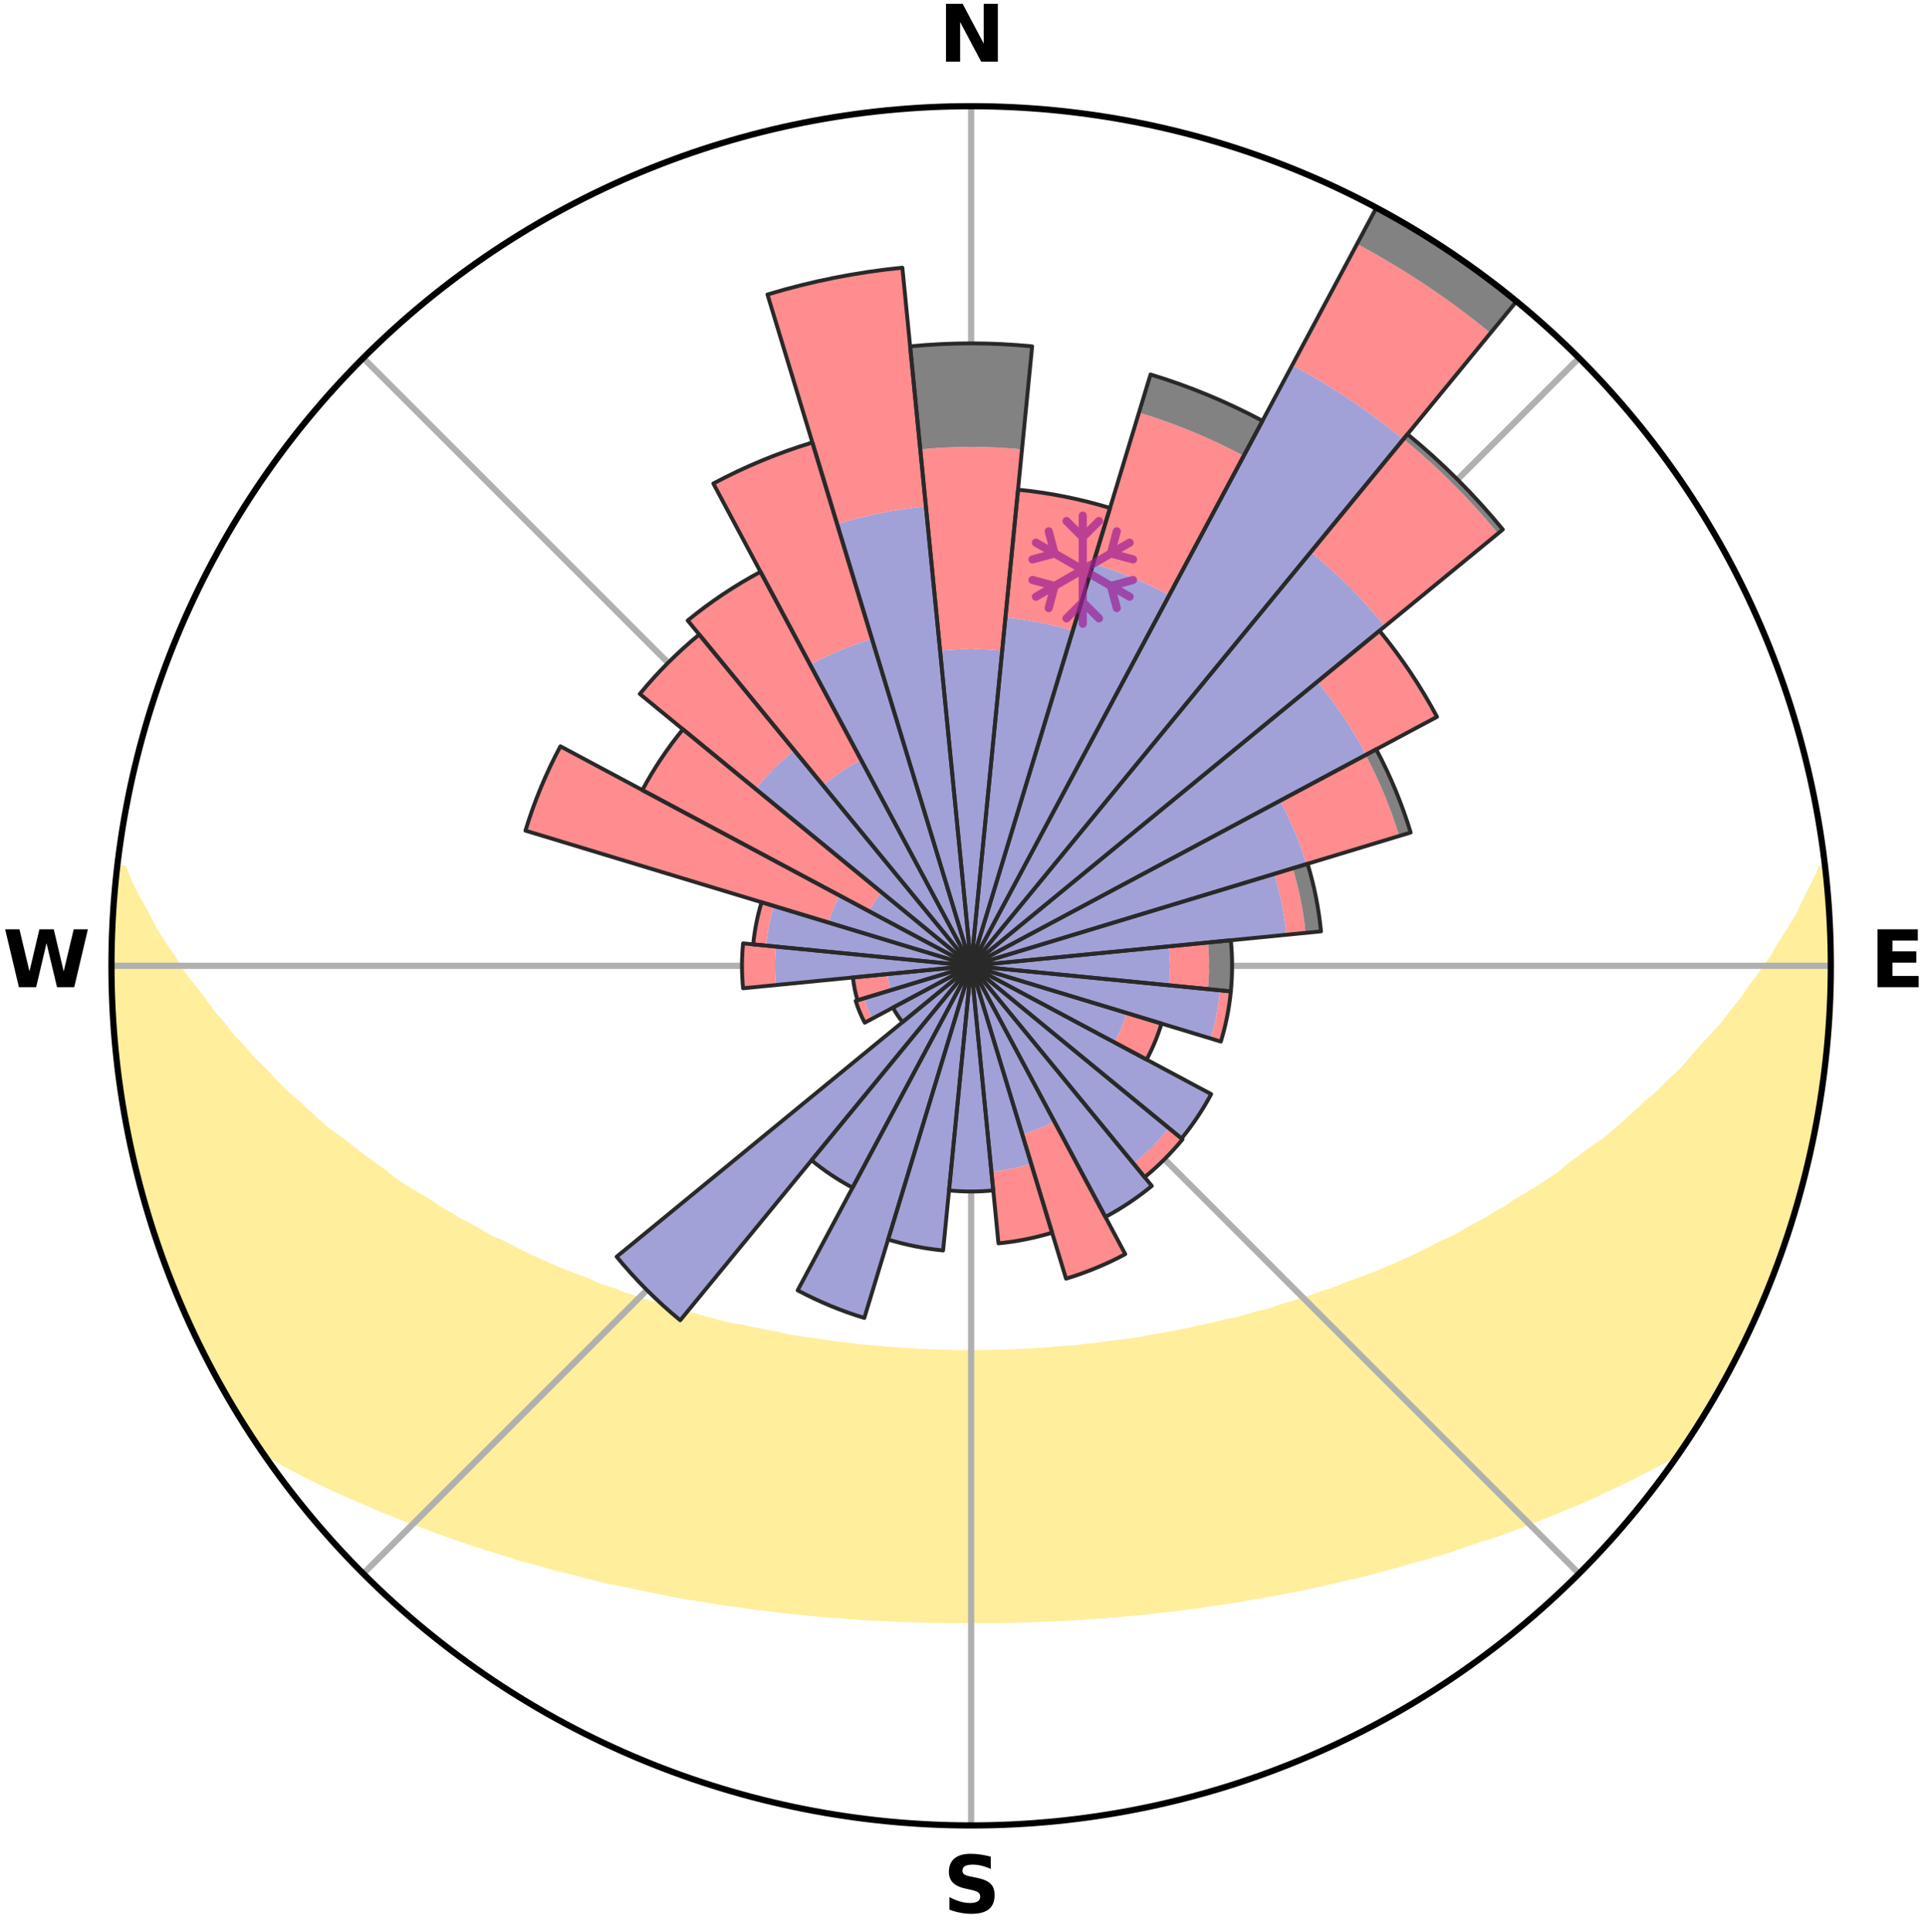 <?xml version="1.0" encoding="utf-8" standalone="no"?>
<!DOCTYPE svg PUBLIC "-//W3C//DTD SVG 1.1//EN"
  "http://www.w3.org/Graphics/SVG/1.1/DTD/svg11.dtd">
<svg xmlns:xlink="http://www.w3.org/1999/xlink" width="248.41pt" height="249.158pt" viewBox="0 0 248.41 249.158" xmlns="http://www.w3.org/2000/svg" version="1.1">
 <title>Ski Rose for L'Alpe du Grand Serre</title>
 <defs>
  <style type="text/css">*{stroke-linejoin: round; stroke-linecap: butt}</style>
 </defs>
 <g id="figure_1">
  <g id="patch_1">
   <path d="M 0 249.158 
L 248.41 249.158 
L 248.41 0 
L 0 0 
z
" style="fill: #ffffff"/>
  </g>
  <g id="axes_1">
   <g id="patch_2">
    <path d="M 236.135 124.579 
C 236.135 110.018 233.267 95.599 227.695 82.147 
C 222.122 68.695 213.955 56.471 203.659 46.175 
C 193.363 35.879 181.139 27.711 167.687 22.139 
C 154.235 16.567 139.815 13.699 125.255 13.699 
C 110.694 13.699 96.275 16.567 82.823 22.139 
C 69.371 27.711 57.147 35.879 46.851 46.175 
C 36.555 56.471 28.387 68.695 22.815 82.147 
C 17.243 95.599 14.375 110.018 14.375 124.579 
C 14.375 139.14 17.243 153.559 22.815 167.011 
C 28.387 180.463 36.555 192.687 46.851 202.983 
C 57.147 213.279 69.371 221.447 82.823 227.019 
C 96.275 232.591 110.694 235.459 125.255 235.459 
C 139.815 235.459 154.235 232.591 167.687 227.019 
C 181.139 221.447 193.363 213.279 203.659 202.983 
C 213.955 192.687 222.122 180.463 227.695 167.011 
C 233.267 153.559 236.135 139.14 236.135 124.579 
M 125.255 124.579 
C 125.255 124.579 125.255 124.579 125.255 124.579 
C 125.255 124.579 125.255 124.579 125.255 124.579 
C 125.255 124.579 125.255 124.579 125.255 124.579 
C 125.255 124.579 125.255 124.579 125.255 124.579 
C 125.255 124.579 125.255 124.579 125.255 124.579 
C 125.255 124.579 125.255 124.579 125.255 124.579 
C 125.255 124.579 125.255 124.579 125.255 124.579 
C 125.255 124.579 125.255 124.579 125.255 124.579 
C 125.255 124.579 125.255 124.579 125.255 124.579 
C 125.255 124.579 125.255 124.579 125.255 124.579 
C 125.255 124.579 125.255 124.579 125.255 124.579 
C 125.255 124.579 125.255 124.579 125.255 124.579 
C 125.255 124.579 125.255 124.579 125.255 124.579 
C 125.255 124.579 125.255 124.579 125.255 124.579 
C 125.255 124.579 125.255 124.579 125.255 124.579 
C 125.255 124.579 125.255 124.579 125.255 124.579 
z
" style="fill: #ffffff"/>
   </g>
   <g id="PolyCollection_1">
    <defs>
     <path id="mda358adacc" d="M 235.411 -137.13 
L 235.04 -137.087 
L 234.086 -135.058 
L 233.044 -133.062 
L 232.142 -131.117 
L 230.979 -129.195 
L 229.768 -127.316 
L 228.731 -125.482 
L 227.442 -123.687 
L 226.119 -121.938 
L 224.979 -120.225 
L 223.595 -118.564 
L 222.399 -116.934 
L 220.961 -115.364 
L 219.501 -113.841 
L 218.232 -112.338 
L 216.942 -110.876 
L 215.42 -109.491 
L 214.092 -108.114 
L 212.538 -106.821 
L 211.178 -105.53 
L 209.803 -104.281 
L 208.416 -103.072 
L 207.017 -101.905 
L 205.407 -100.837 
L 203.991 -99.754 
L 202.566 -98.711 
L 201.329 -97.64 
L 199.891 -96.674 
L 198.449 -95.747 
L 197.004 -94.86 
L 195.558 -94.01 
L 194.292 -93.117 
L 192.844 -92.34 
L 191.573 -91.514 
L 190.128 -90.808 
L 188.855 -90.047 
L 187.581 -89.317 
L 186.146 -88.712 
L 184.876 -88.043 
L 183.609 -87.404 
L 182.343 -86.793 
L 181.082 -86.21 
L 179.824 -85.655 
L 178.572 -85.127 
L 177.325 -84.624 
L 176.084 -84.147 
L 174.851 -83.695 
L 173.625 -83.267 
L 172.529 -82.754 
L 171.317 -82.371 
L 170.113 -82.01 
L 169.03 -81.561 
L 167.844 -81.24 
L 166.77 -80.831 
L 165.601 -80.549 
L 164.539 -80.176 
L 163.481 -79.822 
L 162.34 -79.591 
L 161.295 -79.27 
L 160.256 -78.965 
L 159.221 -78.676 
L 158.12 -78.504 
L 157.1 -78.243 
L 156.087 -77.997 
L 155.08 -77.763 
L 154.079 -77.542 
L 153.084 -77.334 
L 152.096 -77.137 
L 151.114 -76.952 
L 150.139 -76.777 
L 149.17 -76.613 
L 148.207 -76.458 
L 147.288 -76.231 
L 146.336 -76.096 
L 145.389 -75.97 
L 144.449 -75.852 
L 143.515 -75.741 
L 142.586 -75.636 
L 141.685 -75.474 
L 140.765 -75.386 
L 139.851 -75.303 
L 138.957 -75.17 
L 138.051 -75.101 
L 137.149 -75.037 
L 136.251 -74.977 
L 135.366 -74.879 
L 134.475 -74.83 
L 133.587 -74.785 
L 132.707 -74.713 
L 131.824 -74.678 
L 130.947 -74.622 
L 130.068 -74.597 
L 129.19 -74.575 
L 128.315 -74.542 
L 127.44 -74.529 
L 126.566 -74.517 
L 125.692 -74.508 
L 124.818 -74.508 
L 123.944 -74.517 
L 123.07 -74.535 
L 122.195 -74.552 
L 121.319 -74.572 
L 120.444 -74.613 
L 119.565 -74.641 
L 118.685 -74.673 
L 117.806 -74.737 
L 116.921 -74.778 
L 116.04 -74.86 
L 115.15 -74.912 
L 114.256 -74.968 
L 113.37 -75.075 
L 112.47 -75.142 
L 111.565 -75.214 
L 110.655 -75.291 
L 109.76 -75.435 
L 108.842 -75.526 
L 107.919 -75.623 
L 106.99 -75.727 
L 106.084 -75.91 
L 105.146 -76.031 
L 104.201 -76.16 
L 103.251 -76.296 
L 102.294 -76.442 
L 101.331 -76.596 
L 100.408 -76.848 
L 99.435 -77.025 
L 98.456 -77.212 
L 97.47 -77.41 
L 96.478 -77.62 
L 95.48 -77.842 
L 94.41 -77.978 
L 93.396 -78.225 
L 92.376 -78.485 
L 91.351 -78.76 
L 90.319 -79.05 
L 89.283 -79.356 
L 88.154 -79.572 
L 87.104 -79.91 
L 86.049 -80.264 
L 84.891 -80.53 
L 83.824 -80.92 
L 82.648 -81.222 
L 81.571 -81.651 
L 80.377 -81.992 
L 79.291 -82.461 
L 78.082 -82.844 
L 76.864 -83.25 
L 75.767 -83.784 
L 74.537 -84.236 
L 73.3 -84.713 
L 72.057 -85.214 
L 70.807 -85.742 
L 69.553 -86.297 
L 68.295 -86.878 
L 67.033 -87.488 
L 65.769 -88.126 
L 64.503 -88.793 
L 63.071 -89.397 
L 61.801 -90.126 
L 60.531 -90.886 
L 59.089 -91.59 
L 57.821 -92.415 
L 56.377 -93.19 
L 55.114 -94.081 
L 53.671 -94.928 
L 52.23 -95.814 
L 50.791 -96.738 
L 49.549 -97.77 
L 48.122 -98.771 
L 46.701 -99.811 
L 45.287 -100.892 
L 43.883 -102.013 
L 42.285 -103.122 
L 40.901 -104.327 
L 39.529 -105.574 
L 38.172 -106.862 
L 36.621 -108.152 
L 35.296 -109.525 
L 33.989 -110.939 
L 32.489 -112.366 
L 31.223 -113.865 
L 29.765 -115.384 
L 28.546 -116.968 
L 27.137 -118.578 
L 25.97 -120.244 
L 24.618 -121.944 
L 23.297 -123.689 
L 22.224 -125.478 
L 20.973 -127.31 
L 19.764 -129.185 
L 18.809 -131.09 
L 17.697 -133.044 
L 16.65 -135.036 
L 15.877 -137.041 
L 15.129 -137.126 
L 15.129 -137.126 
L 14.962 -135.199 
L 14.743 -133.277 
L 14.692 -131.341 
L 14.488 -129.415 
L 14.502 -127.479 
L 14.415 -125.546 
L 14.494 -123.612 
L 14.419 -121.677 
L 14.561 -119.746 
L 14.606 -117.811 
L 14.752 -115.882 
L 15.047 -113.967 
L 15.128 -112.032 
L 15.423 -110.119 
L 15.629 -108.195 
L 15.919 -106.283 
L 16.37 -104.398 
L 16.604 -102.474 
L 17.048 -100.59 
L 17.521 -98.714 
L 17.919 -96.82 
L 18.453 -94.96 
L 18.944 -93.088 
L 19.536 -91.246 
L 20.157 -89.414 
L 20.808 -87.592 
L 21.397 -85.748 
L 22.11 -83.949 
L 22.852 -82.163 
L 23.644 -80.397 
L 24.362 -78.6 
L 25.2 -76.855 
L 26.037 -75.111 
L 26.949 -73.405 
L 27.847 -71.691 
L 28.753 -69.981 
L 29.729 -68.31 
L 30.726 -66.652 
L 31.782 -65.03 
L 32.809 -63.39 
L 34.128 -61.949 
L 36.01 -60.921 
L 37.851 -59.904 
L 39.712 -58.94 
L 41.578 -58.02 
L 43.453 -57.146 
L 45.323 -56.311 
L 47.195 -55.517 
L 49.002 -54.706 
L 50.861 -53.982 
L 52.66 -53.24 
L 54.509 -52.587 
L 56.295 -51.911 
L 58.075 -51.265 
L 59.848 -50.65 
L 61.613 -50.064 
L 63.369 -49.506 
L 65.116 -48.975 
L 66.812 -48.415 
L 68.542 -47.936 
L 70.262 -47.482 
L 71.938 -47.003 
L 73.638 -46.595 
L 75.294 -46.157 
L 76.946 -45.746 
L 78.586 -45.351 
L 80.247 -45.027 
L 81.872 -44.678 
L 83.486 -44.342 
L 85.095 -44.031 
L 86.673 -43.691 
L 88.264 -43.409 
L 89.849 -43.15 
L 91.422 -42.9 
L 92.975 -42.631 
L 94.536 -42.418 
L 96.087 -42.213 
L 97.621 -41.99 
L 99.161 -41.819 
L 100.683 -41.625 
L 102.2 -41.446 
L 103.719 -41.305 
L 105.226 -41.153 
L 106.729 -41.014 
L 108.233 -40.913 
L 109.727 -40.798 
L 111.218 -40.696 
L 112.705 -40.605 
L 114.191 -40.537 
L 115.672 -40.468 
L 117.15 -40.411 
L 118.627 -40.364 
L 120.102 -40.329 
L 121.575 -40.304 
L 123.048 -40.298 
L 124.519 -40.291 
L 125.99 -40.289 
L 127.462 -40.293 
L 128.934 -40.307 
L 130.408 -40.332 
L 131.882 -40.368 
L 133.359 -40.416 
L 134.838 -40.465 
L 136.32 -40.533 
L 137.804 -40.613 
L 139.291 -40.704 
L 140.781 -40.808 
L 142.28 -40.898 
L 143.778 -41.024 
L 145.281 -41.164 
L 146.794 -41.294 
L 148.306 -41.46 
L 149.823 -41.639 
L 151.356 -41.798 
L 152.884 -42.005 
L 154.428 -42.198 
L 155.967 -42.435 
L 157.528 -42.648 
L 159.095 -42.883 
L 160.653 -43.169 
L 162.237 -43.428 
L 163.827 -43.711 
L 165.428 -44.004 
L 167.034 -44.321 
L 168.653 -44.65 
L 170.276 -45.005 
L 171.911 -45.373 
L 173.55 -45.769 
L 175.23 -46.133 
L 176.891 -46.565 
L 178.555 -47.027 
L 180.265 -47.457 
L 181.95 -47.96 
L 183.679 -48.439 
L 185.418 -48.944 
L 187.167 -49.474 
L 188.875 -50.089 
L 190.639 -50.675 
L 192.464 -51.234 
L 194.244 -51.879 
L 196.032 -52.556 
L 197.825 -53.265 
L 199.677 -53.955 
L 201.48 -54.731 
L 203.35 -55.487 
L 205.218 -56.284 
L 207.027 -57.171 
L 208.902 -58.043 
L 210.767 -58.963 
L 212.629 -59.926 
L 214.537 -60.895 
L 216.352 -61.97 
L 217.716 -63.38 
L 218.759 -65.01 
L 219.771 -66.66 
L 220.729 -68.34 
L 221.746 -69.987 
L 222.683 -71.68 
L 223.577 -73.396 
L 224.471 -75.112 
L 225.32 -76.85 
L 226.109 -78.617 
L 226.821 -80.417 
L 227.661 -82.161 
L 228.401 -83.949 
L 229.036 -85.777 
L 229.732 -87.582 
L 230.382 -89.404 
L 230.985 -91.242 
L 231.541 -93.096 
L 232.051 -94.962 
L 232.581 -96.823 
L 232.994 -98.713 
L 233.487 -100.585 
L 233.868 -102.481 
L 234.151 -104.396 
L 234.573 -106.286 
L 234.916 -108.19 
L 235.077 -110.121 
L 235.382 -112.032 
L 235.617 -113.952 
L 235.691 -115.888 
L 235.853 -117.815 
L 236.008 -119.743 
L 235.939 -121.681 
L 236.021 -123.612 
L 236.067 -125.546 
L 236.057 -127.481 
L 236.012 -129.415 
L 235.794 -131.34 
L 235.707 -133.272 
L 235.588 -135.203 
L 235.411 -137.13 
z
" style="stroke: #ffee9c"/>
    </defs>
    <g clip-path="url(#pe991882647)">
     <use xlink:href="#mda358adacc" x="0" y="249.158" style="fill: #ffee9c; stroke: #ffee9c"/>
    </g>
   </g>
   <g id="matplotlib.axis_1">
    <g id="xtick_1">
     <g id="line2d_1">
      <path d="M 125.255 124.579 
L 125.255 13.699 
" clip-path="url(#pe991882647)" style="fill: none; stroke: #b0b0b0; stroke-width: 0.8; stroke-linecap: square"/>
     </g>
     <g id="text_1">
      <!-- N -->
      <g transform="translate(121.07 7.958) scale(0.1 -0.1)">
       <defs>
        <path id="DejaVuSans-Bold-4e" d="M 588 4666 
L 1931 4666 
L 3628 1466 
L 3628 4666 
L 4769 4666 
L 4769 0 
L 3425 0 
L 1728 3200 
L 1728 0 
L 588 0 
L 588 4666 
z
" transform="scale(0.016)"/>
       </defs>
       <use xlink:href="#DejaVuSans-Bold-4e"/>
      </g>
     </g>
    </g>
    <g id="xtick_2">
     <g id="line2d_2">
      <path d="M 125.255 124.579 
L 203.659 46.175 
" clip-path="url(#pe991882647)" style="fill: none; stroke: #b0b0b0; stroke-width: 0.8; stroke-linecap: square"/>
     </g>
    </g>
    <g id="xtick_3">
     <g id="line2d_3">
      <path d="M 125.255 124.579 
L 236.135 124.579 
" clip-path="url(#pe991882647)" style="fill: none; stroke: #b0b0b0; stroke-width: 0.8; stroke-linecap: square"/>
     </g>
     <g id="text_2">
      <!-- E -->
      <g transform="translate(241.219 127.338) scale(0.1 -0.1)">
       <defs>
        <path id="DejaVuSans-Bold-45" d="M 588 4666 
L 3834 4666 
L 3834 3756 
L 1791 3756 
L 1791 2888 
L 3713 2888 
L 3713 1978 
L 1791 1978 
L 1791 909 
L 3903 909 
L 3903 0 
L 588 0 
L 588 4666 
z
" transform="scale(0.016)"/>
       </defs>
       <use xlink:href="#DejaVuSans-Bold-45"/>
      </g>
     </g>
    </g>
    <g id="xtick_4">
     <g id="line2d_4">
      <path d="M 125.255 124.579 
L 203.659 202.983 
" clip-path="url(#pe991882647)" style="fill: none; stroke: #b0b0b0; stroke-width: 0.8; stroke-linecap: square"/>
     </g>
    </g>
    <g id="xtick_5">
     <g id="line2d_5">
      <path d="M 125.255 124.579 
L 125.255 235.459 
" clip-path="url(#pe991882647)" style="fill: none; stroke: #b0b0b0; stroke-width: 0.8; stroke-linecap: square"/>
     </g>
     <g id="text_3">
      <!-- S -->
      <g transform="translate(121.654 246.718) scale(0.1 -0.1)">
       <defs>
        <path id="DejaVuSans-Bold-53" d="M 3834 4519 
L 3834 3531 
Q 3450 3703 3084 3790 
Q 2719 3878 2394 3878 
Q 1963 3878 1756 3759 
Q 1550 3641 1550 3391 
Q 1550 3203 1689 3098 
Q 1828 2994 2194 2919 
L 2706 2816 
Q 3484 2659 3812 2340 
Q 4141 2022 4141 1434 
Q 4141 663 3683 286 
Q 3225 -91 2284 -91 
Q 1841 -91 1394 -6 
Q 947 78 500 244 
L 500 1259 
Q 947 1022 1364 901 
Q 1781 781 2169 781 
Q 2563 781 2772 912 
Q 2981 1044 2981 1288 
Q 2981 1506 2839 1625 
Q 2697 1744 2272 1838 
L 1806 1941 
Q 1106 2091 782 2419 
Q 459 2747 459 3303 
Q 459 4000 909 4375 
Q 1359 4750 2203 4750 
Q 2588 4750 2994 4692 
Q 3400 4634 3834 4519 
z
" transform="scale(0.016)"/>
       </defs>
       <use xlink:href="#DejaVuSans-Bold-53"/>
      </g>
     </g>
    </g>
    <g id="xtick_6">
     <g id="line2d_6">
      <path d="M 125.255 124.579 
L 46.851 202.983 
" clip-path="url(#pe991882647)" style="fill: none; stroke: #b0b0b0; stroke-width: 0.8; stroke-linecap: square"/>
     </g>
    </g>
    <g id="xtick_7">
     <g id="line2d_7">
      <path d="M 125.255 124.579 
L 14.375 124.579 
" clip-path="url(#pe991882647)" style="fill: none; stroke: #b0b0b0; stroke-width: 0.8; stroke-linecap: square"/>
     </g>
     <g id="text_4">
      <!-- W -->
      <g transform="translate(0.36 127.338) scale(0.1 -0.1)">
       <defs>
        <path id="DejaVuSans-Bold-57" d="M 191 4666 
L 1344 4666 
L 2150 1275 
L 2950 4666 
L 4109 4666 
L 4909 1275 
L 5716 4666 
L 6859 4666 
L 5759 0 
L 4372 0 
L 3525 3547 
L 2688 0 
L 1300 0 
L 191 4666 
z
" transform="scale(0.016)"/>
       </defs>
       <use xlink:href="#DejaVuSans-Bold-57"/>
      </g>
     </g>
    </g>
    <g id="xtick_8">
     <g id="line2d_8">
      <path d="M 125.255 124.579 
L 46.851 46.175 
" clip-path="url(#pe991882647)" style="fill: none; stroke: #b0b0b0; stroke-width: 0.8; stroke-linecap: square"/>
     </g>
    </g>
   </g>
   <g id="matplotlib.axis_2"/>
   <g id="patch_3">
    <path d="M 125.255 124.579 
C 125.255 124.579 125.255 124.579 125.255 124.579 
C 125.255 124.579 125.255 124.579 125.255 124.579 
L 125.255 124.579 
C 125.255 124.579 125.255 124.579 125.255 124.579 
C 125.255 124.579 125.255 124.579 125.255 124.579 
z
" clip-path="url(#pe991882647)" style="fill: #d9d9d9"/>
   </g>
   <g id="patch_4">
    <path d="M 125.255 124.579 
C 125.255 124.579 125.255 124.579 125.255 124.579 
C 125.255 124.579 125.255 124.579 125.255 124.579 
L 125.255 124.579 
C 125.255 124.579 125.255 124.579 125.255 124.579 
C 125.255 124.579 125.255 124.579 125.255 124.579 
z
" clip-path="url(#pe991882647)" style="fill: #d9d9d9"/>
   </g>
   <g id="patch_5">
    <path d="M 125.255 124.579 
C 125.255 124.579 125.255 124.579 125.255 124.579 
C 125.255 124.579 125.255 124.579 125.255 124.579 
L 125.255 124.579 
C 125.255 124.579 125.255 124.579 125.255 124.579 
C 125.255 124.579 125.255 124.579 125.255 124.579 
z
" clip-path="url(#pe991882647)" style="fill: #d9d9d9"/>
   </g>
   <g id="patch_6">
    <path d="M 125.255 124.579 
C 125.255 124.579 125.255 124.579 125.255 124.579 
C 125.255 124.579 125.255 124.579 125.255 124.579 
L 125.255 124.579 
C 125.255 124.579 125.255 124.579 125.255 124.579 
C 125.255 124.579 125.255 124.579 125.255 124.579 
z
" clip-path="url(#pe991882647)" style="fill: #d9d9d9"/>
   </g>
   <g id="patch_7">
    <path d="M 125.255 124.579 
C 125.255 124.579 125.255 124.579 125.255 124.579 
C 125.255 124.579 125.255 124.579 125.255 124.579 
L 125.255 124.579 
C 125.255 124.579 125.255 124.579 125.255 124.579 
C 125.255 124.579 125.255 124.579 125.255 124.579 
z
" clip-path="url(#pe991882647)" style="fill: #d9d9d9"/>
   </g>
   <g id="patch_8">
    <path d="M 125.255 124.579 
C 125.255 124.579 125.255 124.579 125.255 124.579 
C 125.255 124.579 125.255 124.579 125.255 124.579 
L 125.255 124.579 
C 125.255 124.579 125.255 124.579 125.255 124.579 
C 125.255 124.579 125.255 124.579 125.255 124.579 
z
" clip-path="url(#pe991882647)" style="fill: #d9d9d9"/>
   </g>
   <g id="patch_9">
    <path d="M 125.255 124.579 
C 125.255 124.579 125.255 124.579 125.255 124.579 
C 125.255 124.579 125.255 124.579 125.255 124.579 
L 125.255 124.579 
C 125.255 124.579 125.255 124.579 125.255 124.579 
C 125.255 124.579 125.255 124.579 125.255 124.579 
z
" clip-path="url(#pe991882647)" style="fill: #d9d9d9"/>
   </g>
   <g id="patch_10">
    <path d="M 125.255 124.579 
C 125.255 124.579 125.255 124.579 125.255 124.579 
C 125.255 124.579 125.255 124.579 125.255 124.579 
L 125.255 124.579 
C 125.255 124.579 125.255 124.579 125.255 124.579 
C 125.255 124.579 125.255 124.579 125.255 124.579 
z
" clip-path="url(#pe991882647)" style="fill: #d9d9d9"/>
   </g>
   <g id="patch_11">
    <path d="M 125.255 124.579 
C 125.255 124.579 125.255 124.579 125.255 124.579 
C 125.255 124.579 125.255 124.579 125.255 124.579 
L 125.255 124.579 
C 125.255 124.579 125.255 124.579 125.255 124.579 
C 125.255 124.579 125.255 124.579 125.255 124.579 
z
" clip-path="url(#pe991882647)" style="fill: #d9d9d9"/>
   </g>
   <g id="patch_12">
    <path d="M 125.255 124.579 
C 125.255 124.579 125.255 124.579 125.255 124.579 
C 125.255 124.579 125.255 124.579 125.255 124.579 
L 125.255 124.579 
C 125.255 124.579 125.255 124.579 125.255 124.579 
C 125.255 124.579 125.255 124.579 125.255 124.579 
z
" clip-path="url(#pe991882647)" style="fill: #d9d9d9"/>
   </g>
   <g id="patch_13">
    <path d="M 125.255 124.579 
C 125.255 124.579 125.255 124.579 125.255 124.579 
C 125.255 124.579 125.255 124.579 125.255 124.579 
L 125.255 124.579 
C 125.255 124.579 125.255 124.579 125.255 124.579 
C 125.255 124.579 125.255 124.579 125.255 124.579 
z
" clip-path="url(#pe991882647)" style="fill: #d9d9d9"/>
   </g>
   <g id="patch_14">
    <path d="M 125.255 124.579 
C 125.255 124.579 125.255 124.579 125.255 124.579 
C 125.255 124.579 125.255 124.579 125.255 124.579 
L 125.255 124.579 
C 125.255 124.579 125.255 124.579 125.255 124.579 
C 125.255 124.579 125.255 124.579 125.255 124.579 
z
" clip-path="url(#pe991882647)" style="fill: #d9d9d9"/>
   </g>
   <g id="patch_15">
    <path d="M 125.255 124.579 
C 125.255 124.579 125.255 124.579 125.255 124.579 
C 125.255 124.579 125.255 124.579 125.255 124.579 
L 125.255 124.579 
C 125.255 124.579 125.255 124.579 125.255 124.579 
C 125.255 124.579 125.255 124.579 125.255 124.579 
z
" clip-path="url(#pe991882647)" style="fill: #d9d9d9"/>
   </g>
   <g id="patch_16">
    <path d="M 125.255 124.579 
C 125.255 124.579 125.255 124.579 125.255 124.579 
C 125.255 124.579 125.255 124.579 125.255 124.579 
L 125.255 124.579 
C 125.255 124.579 125.255 124.579 125.255 124.579 
C 125.255 124.579 125.255 124.579 125.255 124.579 
z
" clip-path="url(#pe991882647)" style="fill: #d9d9d9"/>
   </g>
   <g id="patch_17">
    <path d="M 125.255 124.579 
C 125.255 124.579 125.255 124.579 125.255 124.579 
C 125.255 124.579 125.255 124.579 125.255 124.579 
L 125.255 124.579 
C 125.255 124.579 125.255 124.579 125.255 124.579 
C 125.255 124.579 125.255 124.579 125.255 124.579 
z
" clip-path="url(#pe991882647)" style="fill: #d9d9d9"/>
   </g>
   <g id="patch_18">
    <path d="M 125.255 124.579 
C 125.255 124.579 125.255 124.579 125.255 124.579 
C 125.255 124.579 125.255 124.579 125.255 124.579 
L 125.255 124.579 
C 125.255 124.579 125.255 124.579 125.255 124.579 
C 125.255 124.579 125.255 124.579 125.255 124.579 
z
" clip-path="url(#pe991882647)" style="fill: #d9d9d9"/>
   </g>
   <g id="patch_19">
    <path d="M 125.255 124.579 
C 125.255 124.579 125.255 124.579 125.255 124.579 
C 125.255 124.579 125.255 124.579 125.255 124.579 
L 125.255 124.579 
C 125.255 124.579 125.255 124.579 125.255 124.579 
C 125.255 124.579 125.255 124.579 125.255 124.579 
z
" clip-path="url(#pe991882647)" style="fill: #d9d9d9"/>
   </g>
   <g id="patch_20">
    <path d="M 125.255 124.579 
C 125.255 124.579 125.255 124.579 125.255 124.579 
C 125.255 124.579 125.255 124.579 125.255 124.579 
L 125.255 124.579 
C 125.255 124.579 125.255 124.579 125.255 124.579 
C 125.255 124.579 125.255 124.579 125.255 124.579 
z
" clip-path="url(#pe991882647)" style="fill: #d9d9d9"/>
   </g>
   <g id="patch_21">
    <path d="M 125.255 124.579 
C 125.255 124.579 125.255 124.579 125.255 124.579 
C 125.255 124.579 125.255 124.579 125.255 124.579 
L 125.255 124.579 
C 125.255 124.579 125.255 124.579 125.255 124.579 
C 125.255 124.579 125.255 124.579 125.255 124.579 
z
" clip-path="url(#pe991882647)" style="fill: #d9d9d9"/>
   </g>
   <g id="patch_22">
    <path d="M 125.255 124.579 
C 125.255 124.579 125.255 124.579 125.255 124.579 
C 125.255 124.579 125.255 124.579 125.255 124.579 
L 125.255 124.579 
C 125.255 124.579 125.255 124.579 125.255 124.579 
C 125.255 124.579 125.255 124.579 125.255 124.579 
z
" clip-path="url(#pe991882647)" style="fill: #d9d9d9"/>
   </g>
   <g id="patch_23">
    <path d="M 125.255 124.579 
C 125.255 124.579 125.255 124.579 125.255 124.579 
C 125.255 124.579 125.255 124.579 125.255 124.579 
L 125.255 124.579 
C 125.255 124.579 125.255 124.579 125.255 124.579 
C 125.255 124.579 125.255 124.579 125.255 124.579 
z
" clip-path="url(#pe991882647)" style="fill: #d9d9d9"/>
   </g>
   <g id="patch_24">
    <path d="M 125.255 124.579 
C 125.255 124.579 125.255 124.579 125.255 124.579 
C 125.255 124.579 125.255 124.579 125.255 124.579 
L 125.255 124.579 
C 125.255 124.579 125.255 124.579 125.255 124.579 
C 125.255 124.579 125.255 124.579 125.255 124.579 
z
" clip-path="url(#pe991882647)" style="fill: #d9d9d9"/>
   </g>
   <g id="patch_25">
    <path d="M 125.255 124.579 
C 125.255 124.579 125.255 124.579 125.255 124.579 
C 125.255 124.579 125.255 124.579 125.255 124.579 
L 125.255 124.579 
C 125.255 124.579 125.255 124.579 125.255 124.579 
C 125.255 124.579 125.255 124.579 125.255 124.579 
z
" clip-path="url(#pe991882647)" style="fill: #d9d9d9"/>
   </g>
   <g id="patch_26">
    <path d="M 125.255 124.579 
C 125.255 124.579 125.255 124.579 125.255 124.579 
C 125.255 124.579 125.255 124.579 125.255 124.579 
L 125.255 124.579 
C 125.255 124.579 125.255 124.579 125.255 124.579 
C 125.255 124.579 125.255 124.579 125.255 124.579 
z
" clip-path="url(#pe991882647)" style="fill: #d9d9d9"/>
   </g>
   <g id="patch_27">
    <path d="M 125.255 124.579 
C 125.255 124.579 125.255 124.579 125.255 124.579 
C 125.255 124.579 125.255 124.579 125.255 124.579 
L 125.255 124.579 
C 125.255 124.579 125.255 124.579 125.255 124.579 
C 125.255 124.579 125.255 124.579 125.255 124.579 
z
" clip-path="url(#pe991882647)" style="fill: #d9d9d9"/>
   </g>
   <g id="patch_28">
    <path d="M 125.255 124.579 
C 125.255 124.579 125.255 124.579 125.255 124.579 
C 125.255 124.579 125.255 124.579 125.255 124.579 
L 125.255 124.579 
C 125.255 124.579 125.255 124.579 125.255 124.579 
C 125.255 124.579 125.255 124.579 125.255 124.579 
z
" clip-path="url(#pe991882647)" style="fill: #d9d9d9"/>
   </g>
   <g id="patch_29">
    <path d="M 125.255 124.579 
C 125.255 124.579 125.255 124.579 125.255 124.579 
C 125.255 124.579 125.255 124.579 125.255 124.579 
L 125.255 124.579 
C 125.255 124.579 125.255 124.579 125.255 124.579 
C 125.255 124.579 125.255 124.579 125.255 124.579 
z
" clip-path="url(#pe991882647)" style="fill: #d9d9d9"/>
   </g>
   <g id="patch_30">
    <path d="M 125.255 124.579 
C 125.255 124.579 125.255 124.579 125.255 124.579 
C 125.255 124.579 125.255 124.579 125.255 124.579 
L 125.255 124.579 
C 125.255 124.579 125.255 124.579 125.255 124.579 
C 125.255 124.579 125.255 124.579 125.255 124.579 
z
" clip-path="url(#pe991882647)" style="fill: #d9d9d9"/>
   </g>
   <g id="patch_31">
    <path d="M 125.255 124.579 
C 125.255 124.579 125.255 124.579 125.255 124.579 
C 125.255 124.579 125.255 124.579 125.255 124.579 
L 125.255 124.579 
C 125.255 124.579 125.255 124.579 125.255 124.579 
C 125.255 124.579 125.255 124.579 125.255 124.579 
z
" clip-path="url(#pe991882647)" style="fill: #d9d9d9"/>
   </g>
   <g id="patch_32">
    <path d="M 125.255 124.579 
C 125.255 124.579 125.255 124.579 125.255 124.579 
C 125.255 124.579 125.255 124.579 125.255 124.579 
L 125.255 124.579 
C 125.255 124.579 125.255 124.579 125.255 124.579 
C 125.255 124.579 125.255 124.579 125.255 124.579 
z
" clip-path="url(#pe991882647)" style="fill: #d9d9d9"/>
   </g>
   <g id="patch_33">
    <path d="M 125.255 124.579 
C 125.255 124.579 125.255 124.579 125.255 124.579 
C 125.255 124.579 125.255 124.579 125.255 124.579 
L 125.255 124.579 
C 125.255 124.579 125.255 124.579 125.255 124.579 
C 125.255 124.579 125.255 124.579 125.255 124.579 
z
" clip-path="url(#pe991882647)" style="fill: #d9d9d9"/>
   </g>
   <g id="patch_34">
    <path d="M 125.255 124.579 
C 125.255 124.579 125.255 124.579 125.255 124.579 
C 125.255 124.579 125.255 124.579 125.255 124.579 
L 125.255 124.579 
C 125.255 124.579 125.255 124.579 125.255 124.579 
C 125.255 124.579 125.255 124.579 125.255 124.579 
z
" clip-path="url(#pe991882647)" style="fill: #d9d9d9"/>
   </g>
   <g id="patch_35">
    <path d="M 125.255 124.579 
C 125.255 124.579 125.255 124.579 125.255 124.579 
C 125.255 124.579 125.255 124.579 125.255 124.579 
L 129.259 83.921 
C 127.928 83.79 126.592 83.725 125.255 83.725 
C 123.918 83.725 122.581 83.79 121.25 83.921 
z
" clip-path="url(#pe991882647)" style="fill: #a1a1d8"/>
   </g>
   <g id="patch_36">
    <path d="M 125.255 124.579 
C 125.255 124.579 125.255 124.579 125.255 124.579 
C 125.255 124.579 125.255 124.579 125.255 124.579 
L 138.366 81.359 
C 136.951 80.93 135.516 80.57 134.066 80.282 
C 132.616 79.994 131.153 79.776 129.682 79.632 
z
" clip-path="url(#pe991882647)" style="fill: #a1a1d8"/>
   </g>
   <g id="patch_37">
    <path d="M 125.255 124.579 
C 125.255 124.579 125.255 124.579 125.255 124.579 
C 125.255 124.579 125.255 124.579 125.255 124.579 
L 150.812 76.766 
C 149.247 75.929 147.642 75.17 146.002 74.491 
C 144.363 73.812 142.691 73.214 140.993 72.698 
z
" clip-path="url(#pe991882647)" style="fill: #a1a1d8"/>
   </g>
   <g id="patch_38">
    <path d="M 125.255 124.579 
C 125.255 124.579 125.255 124.579 125.255 124.579 
C 125.255 124.579 125.255 124.579 125.255 124.579 
L 180.993 56.662 
C 178.77 54.837 176.459 53.123 174.068 51.525 
C 171.677 49.928 169.208 48.448 166.672 47.093 
z
" clip-path="url(#pe991882647)" style="fill: #a1a1d8"/>
   </g>
   <g id="patch_39">
    <path d="M 125.255 124.579 
C 125.255 124.579 125.255 124.579 125.255 124.579 
C 125.255 124.579 125.255 124.579 125.255 124.579 
L 178.634 80.772 
C 177.2 79.025 175.681 77.349 174.083 75.751 
C 172.485 74.153 170.809 72.634 169.062 71.2 
z
" clip-path="url(#pe991882647)" style="fill: #a1a1d8"/>
   </g>
   <g id="patch_40">
    <path d="M 125.255 124.579 
C 125.255 124.579 125.255 124.579 125.255 124.579 
C 125.255 124.579 125.255 124.579 125.255 124.579 
L 176.21 97.343 
C 175.318 95.675 174.345 94.052 173.295 92.48 
C 172.244 90.908 171.117 89.388 169.917 87.926 
z
" clip-path="url(#pe991882647)" style="fill: #a1a1d8"/>
   </g>
   <g id="patch_41">
    <path d="M 125.255 124.579 
C 125.255 124.579 125.255 124.579 125.255 124.579 
C 125.255 124.579 125.255 124.579 125.255 124.579 
L 168.498 111.461 
C 168.069 110.046 167.57 108.653 167.004 107.286 
C 166.438 105.92 165.805 104.582 165.108 103.277 
z
" clip-path="url(#pe991882647)" style="fill: #a1a1d8"/>
   </g>
   <g id="patch_42">
    <path d="M 125.255 124.579 
C 125.255 124.579 125.255 124.579 125.255 124.579 
C 125.255 124.579 125.255 124.579 125.255 124.579 
L 165.926 120.573 
C 165.795 119.242 165.598 117.918 165.337 116.606 
C 165.076 115.294 164.751 113.996 164.363 112.716 
z
" clip-path="url(#pe991882647)" style="fill: #a1a1d8"/>
   </g>
   <g id="patch_43">
    <path d="M 125.255 124.579 
C 125.255 124.579 125.255 124.579 125.255 124.579 
C 125.255 124.579 125.255 124.579 125.255 124.579 
L 150.768 127.092 
C 150.851 126.257 150.892 125.418 150.892 124.579 
C 150.892 123.74 150.851 122.901 150.768 122.066 
z
" clip-path="url(#pe991882647)" style="fill: #a1a1d8"/>
   </g>
   <g id="patch_44">
    <path d="M 125.255 124.579 
C 125.255 124.579 125.255 124.579 125.255 124.579 
C 125.255 124.579 125.255 124.579 125.255 124.579 
L 156.13 133.945 
C 156.437 132.934 156.694 131.909 156.9 130.874 
C 157.106 129.838 157.261 128.793 157.364 127.742 
z
" clip-path="url(#pe991882647)" style="fill: #a1a1d8"/>
   </g>
   <g id="patch_45">
    <path d="M 125.255 124.579 
C 125.255 124.579 125.255 124.579 125.255 124.579 
C 125.255 124.579 125.255 124.579 125.255 124.579 
L 143.754 134.467 
C 144.077 133.861 144.371 133.24 144.634 132.606 
C 144.896 131.972 145.128 131.325 145.327 130.668 
z
" clip-path="url(#pe991882647)" style="fill: #a1a1d8"/>
   </g>
   <g id="patch_46">
    <path d="M 125.255 124.579 
C 125.255 124.579 125.255 124.579 125.255 124.579 
C 125.255 124.579 125.255 124.579 125.255 124.579 
L 152.391 146.849 
C 153.12 145.961 153.805 145.038 154.444 144.082 
C 155.082 143.127 155.673 142.141 156.215 141.127 
z
" clip-path="url(#pe991882647)" style="fill: #a1a1d8"/>
   </g>
   <g id="patch_47">
    <path d="M 125.255 124.579 
C 125.255 124.579 125.255 124.579 125.255 124.579 
C 125.255 124.579 125.255 124.579 125.255 124.579 
L 146.207 150.109 
C 147.042 149.423 147.844 148.697 148.608 147.932 
C 149.372 147.168 150.099 146.366 150.785 145.531 
z
" clip-path="url(#pe991882647)" style="fill: #a1a1d8"/>
   </g>
   <g id="patch_48">
    <path d="M 125.255 124.579 
C 125.255 124.579 125.255 124.579 125.255 124.579 
C 125.255 124.579 125.255 124.579 125.255 124.579 
L 142.562 156.959 
C 143.622 156.393 144.654 155.775 145.653 155.107 
C 146.652 154.439 147.618 153.723 148.547 152.96 
z
" clip-path="url(#pe991882647)" style="fill: #a1a1d8"/>
   </g>
   <g id="patch_49">
    <path d="M 125.255 124.579 
C 125.255 124.579 125.255 124.579 125.255 124.579 
C 125.255 124.579 125.255 124.579 125.255 124.579 
L 131.86 146.355 
C 132.573 146.138 133.275 145.887 133.963 145.602 
C 134.651 145.317 135.325 144.999 135.982 144.647 
z
" clip-path="url(#pe991882647)" style="fill: #a1a1d8"/>
   </g>
   <g id="patch_50">
    <path d="M 125.255 124.579 
C 125.255 124.579 125.255 124.579 125.255 124.579 
C 125.255 124.579 125.255 124.579 125.255 124.579 
L 127.871 151.141 
C 128.74 151.056 129.605 150.927 130.462 150.757 
C 131.319 150.586 132.167 150.374 133.003 150.12 
z
" clip-path="url(#pe991882647)" style="fill: #a1a1d8"/>
   </g>
   <g id="patch_51">
    <path d="M 125.255 124.579 
C 125.255 124.579 125.255 124.579 125.255 124.579 
C 125.255 124.579 125.255 124.579 125.255 124.579 
L 122.401 153.551 
C 123.35 153.644 124.302 153.691 125.255 153.691 
C 126.208 153.691 127.16 153.644 128.108 153.551 
z
" clip-path="url(#pe991882647)" style="fill: #a1a1d8"/>
   </g>
   <g id="patch_52">
    <path d="M 125.255 124.579 
C 125.255 124.579 125.255 124.579 125.255 124.579 
C 125.255 124.579 125.255 124.579 125.255 124.579 
L 114.61 159.671 
C 115.758 160.02 116.923 160.312 118.101 160.546 
C 119.278 160.78 120.466 160.956 121.66 161.074 
z
" clip-path="url(#pe991882647)" style="fill: #a1a1d8"/>
   </g>
   <g id="patch_53">
    <path d="M 125.255 124.579 
C 125.255 124.579 125.255 124.579 125.255 124.579 
C 125.255 124.579 125.255 124.579 125.255 124.579 
L 102.88 166.439 
C 104.251 167.171 105.656 167.836 107.091 168.43 
C 108.526 169.025 109.99 169.548 111.477 169.999 
z
" clip-path="url(#pe991882647)" style="fill: #a1a1d8"/>
   </g>
   <g id="patch_54">
    <path d="M 125.255 124.579 
C 125.255 124.579 125.255 124.579 125.255 124.579 
C 125.255 124.579 125.255 124.579 125.255 124.579 
L 104.67 149.662 
C 105.491 150.336 106.344 150.969 107.227 151.559 
C 108.11 152.149 109.022 152.695 109.959 153.196 
z
" clip-path="url(#pe991882647)" style="fill: #a1a1d8"/>
   </g>
   <g id="patch_55">
    <path d="M 125.255 124.579 
C 125.255 124.579 125.255 124.579 125.255 124.579 
C 125.255 124.579 125.255 124.579 125.255 124.579 
L 79.535 162.1 
C 80.763 163.597 82.064 165.032 83.433 166.401 
C 84.802 167.77 86.237 169.071 87.733 170.299 
z
" clip-path="url(#pe991882647)" style="fill: #a1a1d8"/>
   </g>
   <g id="patch_56">
    <path d="M 125.255 124.579 
C 125.255 124.579 125.255 124.579 125.255 124.579 
C 125.255 124.579 125.255 124.579 125.255 124.579 
L 115.168 129.97 
C 115.345 130.301 115.537 130.622 115.745 130.933 
C 115.953 131.244 116.177 131.545 116.414 131.835 
z
" clip-path="url(#pe991882647)" style="fill: #a1a1d8"/>
   </g>
   <g id="patch_57">
    <path d="M 125.255 124.579 
C 125.255 124.579 125.255 124.579 125.255 124.579 
C 125.255 124.579 125.255 124.579 125.255 124.579 
L 111.433 128.772 
C 111.57 129.224 111.729 129.67 111.91 130.107 
C 112.091 130.543 112.293 130.971 112.516 131.388 
z
" clip-path="url(#pe991882647)" style="fill: #a1a1d8"/>
   </g>
   <g id="patch_58">
    <path d="M 125.255 124.579 
C 125.255 124.579 125.255 124.579 125.255 124.579 
C 125.255 124.579 125.255 124.579 125.255 124.579 
L 114.452 125.643 
C 114.487 125.997 114.539 126.348 114.608 126.697 
C 114.678 127.045 114.764 127.39 114.867 127.73 
z
" clip-path="url(#pe991882647)" style="fill: #a1a1d8"/>
   </g>
   <g id="patch_59">
    <path d="M 125.255 124.579 
C 125.255 124.579 125.255 124.579 125.255 124.579 
C 125.255 124.579 125.255 124.579 125.255 124.579 
L 100.079 122.099 
C 99.998 122.924 99.957 123.751 99.957 124.579 
C 99.957 125.407 99.998 126.235 100.079 127.059 
z
" clip-path="url(#pe991882647)" style="fill: #a1a1d8"/>
   </g>
   <g id="patch_60">
    <path d="M 125.255 124.579 
C 125.255 124.579 125.255 124.579 125.255 124.579 
C 125.255 124.579 125.255 124.579 125.255 124.579 
L 99.811 116.861 
C 99.558 117.693 99.346 118.538 99.177 119.392 
C 99.007 120.245 98.879 121.107 98.794 121.973 
z
" clip-path="url(#pe991882647)" style="fill: #a1a1d8"/>
   </g>
   <g id="patch_61">
    <path d="M 125.255 124.579 
C 125.255 124.579 125.255 124.579 125.255 124.579 
C 125.255 124.579 125.255 124.579 125.255 124.579 
L 108.297 115.515 
C 108.001 116.07 107.732 116.639 107.491 117.221 
C 107.25 117.802 107.038 118.395 106.855 118.998 
z
" clip-path="url(#pe991882647)" style="fill: #a1a1d8"/>
   </g>
   <g id="patch_62">
    <path d="M 125.255 124.579 
C 125.255 124.579 125.255 124.579 125.255 124.579 
C 125.255 124.579 125.255 124.579 125.255 124.579 
L 113.691 115.089 
C 113.381 115.468 113.089 115.861 112.817 116.268 
C 112.545 116.675 112.293 117.096 112.062 117.527 
z
" clip-path="url(#pe991882647)" style="fill: #a1a1d8"/>
   </g>
   <g id="patch_63">
    <path d="M 125.255 124.579 
C 125.255 124.579 125.255 124.579 125.255 124.579 
C 125.255 124.579 125.255 124.579 125.255 124.579 
L 102.435 96.772 
C 101.524 97.519 100.651 98.311 99.819 99.143 
C 98.986 99.976 98.195 100.849 97.448 101.759 
z
" clip-path="url(#pe991882647)" style="fill: #a1a1d8"/>
   </g>
   <g id="patch_64">
    <path d="M 125.255 124.579 
C 125.255 124.579 125.255 124.579 125.255 124.579 
C 125.255 124.579 125.255 124.579 125.255 124.579 
L 111.05 98.003 
C 110.18 98.468 109.333 98.976 108.513 99.524 
C 107.693 100.072 106.901 100.66 106.138 101.285 
z
" clip-path="url(#pe991882647)" style="fill: #a1a1d8"/>
   </g>
   <g id="patch_65">
    <path d="M 125.255 124.579 
C 125.255 124.579 125.255 124.579 125.255 124.579 
C 125.255 124.579 125.255 124.579 125.255 124.579 
L 112.461 82.402 
C 111.08 82.821 109.721 83.307 108.388 83.859 
C 107.055 84.411 105.75 85.029 104.478 85.709 
z
" clip-path="url(#pe991882647)" style="fill: #a1a1d8"/>
   </g>
   <g id="patch_66">
    <path d="M 125.255 124.579 
C 125.255 124.579 125.255 124.579 125.255 124.579 
C 125.255 124.579 125.255 124.579 125.255 124.579 
L 119.417 65.302 
C 117.476 65.493 115.547 65.779 113.634 66.159 
C 111.722 66.54 109.83 67.014 107.964 67.58 
z
" clip-path="url(#pe991882647)" style="fill: #a1a1d8"/>
   </g>
   <g id="patch_67">
    <path d="M 121.25 83.921 
C 122.581 83.79 123.918 83.725 125.255 83.725 
C 126.592 83.725 127.928 83.79 129.259 83.921 
L 131.816 57.963 
C 129.636 57.748 127.446 57.64 125.255 57.64 
C 123.064 57.64 120.874 57.748 118.694 57.963 
z
" clip-path="url(#pe991882647)" style="fill: #ff8c8e"/>
   </g>
   <g id="patch_68">
    <path d="M 129.682 79.632 
C 131.153 79.776 132.616 79.994 134.066 80.282 
C 135.516 80.57 136.951 80.93 138.366 81.359 
L 143.169 65.524 
C 141.236 64.938 139.275 64.447 137.294 64.053 
C 135.313 63.658 133.314 63.362 131.304 63.164 
z
" clip-path="url(#pe991882647)" style="fill: #ff8c8e"/>
   </g>
   <g id="patch_69">
    <path d="M 140.993 72.698 
C 142.691 73.214 144.363 73.812 146.002 74.491 
C 147.642 75.17 149.247 75.929 150.812 76.766 
L 160.41 58.807 
C 158.258 57.657 156.05 56.612 153.794 55.678 
C 151.539 54.744 149.24 53.921 146.904 53.213 
z
" clip-path="url(#pe991882647)" style="fill: #ff8c8e"/>
   </g>
   <g id="patch_70">
    <path d="M 166.672 47.093 
C 169.208 48.448 171.677 49.928 174.068 51.525 
C 176.459 53.123 178.77 54.837 180.993 56.662 
L 192.238 42.96 
C 189.567 40.767 186.789 38.707 183.916 36.787 
C 181.042 34.867 178.076 33.089 175.028 31.46 
z
" clip-path="url(#pe991882647)" style="fill: #ff8c8e"/>
   </g>
   <g id="patch_71">
    <path d="M 169.062 71.2 
C 170.809 72.634 172.485 74.153 174.083 75.751 
C 175.681 77.349 177.2 79.025 178.634 80.772 
L 193.205 68.813 
C 191.38 66.589 189.447 64.456 187.412 62.422 
C 185.378 60.387 183.245 58.454 181.02 56.628 
z
" clip-path="url(#pe991882647)" style="fill: #ff8c8e"/>
   </g>
   <g id="patch_72">
    <path d="M 169.917 87.926 
C 171.117 89.388 172.244 90.908 173.295 92.48 
C 174.345 94.052 175.318 95.675 176.21 97.343 
L 185.341 92.462 
C 184.29 90.495 183.143 88.582 181.904 86.727 
C 180.665 84.873 179.336 83.081 177.921 81.357 
z
" clip-path="url(#pe991882647)" style="fill: #ff8c8e"/>
   </g>
   <g id="patch_73">
    <path d="M 165.108 103.277 
C 165.805 104.582 166.438 105.92 167.004 107.286 
C 167.57 108.653 168.069 110.046 168.498 111.461 
L 180.463 107.832 
C 179.915 106.025 179.279 104.246 178.556 102.501 
C 177.833 100.756 177.025 99.048 176.135 97.383 
z
" clip-path="url(#pe991882647)" style="fill: #ff8c8e"/>
   </g>
   <g id="patch_74">
    <path d="M 164.363 112.716 
C 164.751 113.996 165.076 115.294 165.337 116.606 
C 165.598 117.918 165.795 119.242 165.926 120.573 
L 168.391 120.33 
C 168.252 118.919 168.044 117.514 167.767 116.123 
C 167.49 114.731 167.145 113.354 166.734 111.997 
z
" clip-path="url(#pe991882647)" style="fill: #ff8c8e"/>
   </g>
   <g id="patch_75">
    <path d="M 150.768 122.066 
C 150.851 122.901 150.892 123.74 150.892 124.579 
C 150.892 125.418 150.851 126.257 150.768 127.092 
L 155.792 127.587 
C 155.89 126.587 155.94 125.583 155.94 124.579 
C 155.94 123.575 155.89 122.571 155.792 121.571 
z
" clip-path="url(#pe991882647)" style="fill: #ff8c8e"/>
   </g>
   <g id="patch_76">
    <path d="M 157.364 127.742 
C 157.261 128.793 157.106 129.838 156.9 130.874 
C 156.694 131.909 156.437 132.934 156.13 133.945 
L 157.464 134.35 
C 157.784 133.295 158.052 132.226 158.267 131.146 
C 158.482 130.065 158.643 128.975 158.751 127.878 
z
" clip-path="url(#pe991882647)" style="fill: #ff8c8e"/>
   </g>
   <g id="patch_77">
    <path d="M 145.327 130.668 
C 145.128 131.325 144.896 131.972 144.634 132.606 
C 144.371 133.24 144.077 133.861 143.754 134.467 
L 147.883 136.674 
C 148.279 135.934 148.638 135.174 148.96 134.398 
C 149.281 133.622 149.564 132.831 149.808 132.027 
z
" clip-path="url(#pe991882647)" style="fill: #ff8c8e"/>
   </g>
   <g id="patch_78">
    <path d="M 156.215 141.127 
C 155.673 142.141 155.082 143.127 154.444 144.082 
C 153.805 145.038 153.12 145.961 152.391 146.849 
L 152.391 146.849 
C 153.12 145.961 153.805 145.038 154.444 144.082 
C 155.082 143.127 155.673 142.141 156.215 141.127 
z
" clip-path="url(#pe991882647)" style="fill: #ff8c8e"/>
   </g>
   <g id="patch_79">
    <path d="M 150.785 145.531 
C 150.099 146.366 149.372 147.168 148.608 147.932 
C 147.844 148.697 147.042 149.423 146.207 150.109 
L 147.632 151.846 
C 148.525 151.114 149.381 150.338 150.197 149.521 
C 151.014 148.705 151.789 147.849 152.522 146.957 
z
" clip-path="url(#pe991882647)" style="fill: #ff8c8e"/>
   </g>
   <g id="patch_80">
    <path d="M 148.547 152.96 
C 147.618 153.723 146.652 154.439 145.653 155.107 
C 144.654 155.775 143.622 156.393 142.562 156.959 
L 142.569 156.972 
C 143.63 156.405 144.661 155.787 145.661 155.119 
C 146.661 154.451 147.627 153.735 148.556 152.972 
z
" clip-path="url(#pe991882647)" style="fill: #ff8c8e"/>
   </g>
   <g id="patch_81">
    <path d="M 135.982 144.647 
C 135.325 144.999 134.651 145.317 133.963 145.602 
C 133.275 145.887 132.573 146.138 131.86 146.355 
L 137.496 164.933 
C 138.817 164.532 140.117 164.067 141.392 163.539 
C 142.668 163.01 143.916 162.42 145.133 161.769 
z
" clip-path="url(#pe991882647)" style="fill: #ff8c8e"/>
   </g>
   <g id="patch_82">
    <path d="M 133.003 150.12 
C 132.167 150.374 131.319 150.586 130.462 150.757 
C 129.605 150.927 128.74 151.056 127.871 151.141 
L 128.781 160.378 
C 129.952 160.262 131.118 160.089 132.273 159.86 
C 133.427 159.63 134.57 159.344 135.697 159.002 
z
" clip-path="url(#pe991882647)" style="fill: #ff8c8e"/>
   </g>
   <g id="patch_83">
    <path d="M 128.108 153.551 
C 127.16 153.644 126.208 153.691 125.255 153.691 
C 124.302 153.691 123.35 153.644 122.401 153.551 
L 122.401 153.551 
C 123.35 153.644 124.302 153.691 125.255 153.691 
C 126.208 153.691 127.16 153.644 128.108 153.551 
z
" clip-path="url(#pe991882647)" style="fill: #ff8c8e"/>
   </g>
   <g id="patch_84">
    <path d="M 121.66 161.074 
C 120.466 160.956 119.278 160.78 118.101 160.546 
C 116.923 160.312 115.758 160.02 114.61 159.671 
L 114.546 159.882 
C 115.701 160.233 116.873 160.526 118.058 160.762 
C 119.242 160.997 120.437 161.175 121.639 161.293 
z
" clip-path="url(#pe991882647)" style="fill: #ff8c8e"/>
   </g>
   <g id="patch_85">
    <path d="M 111.477 169.999 
C 109.99 169.548 108.526 169.025 107.091 168.43 
C 105.656 167.836 104.251 167.171 102.88 166.439 
L 102.88 166.439 
C 104.251 167.171 105.656 167.836 107.091 168.43 
C 108.526 169.025 109.99 169.548 111.477 169.999 
z
" clip-path="url(#pe991882647)" style="fill: #ff8c8e"/>
   </g>
   <g id="patch_86">
    <path d="M 109.959 153.196 
C 109.022 152.695 108.11 152.149 107.227 151.559 
C 106.344 150.969 105.491 150.336 104.67 149.662 
L 104.67 149.662 
C 105.491 150.336 106.344 150.969 107.227 151.559 
C 108.11 152.149 109.022 152.695 109.959 153.196 
z
" clip-path="url(#pe991882647)" style="fill: #ff8c8e"/>
   </g>
   <g id="patch_87">
    <path d="M 87.733 170.299 
C 86.237 169.071 84.802 167.77 83.433 166.401 
C 82.064 165.032 80.763 163.597 79.535 162.1 
L 79.535 162.1 
C 80.763 163.597 82.064 165.032 83.433 166.401 
C 84.802 167.77 86.237 169.071 87.733 170.299 
z
" clip-path="url(#pe991882647)" style="fill: #ff8c8e"/>
   </g>
   <g id="patch_88">
    <path d="M 116.414 131.835 
C 116.177 131.545 115.953 131.244 115.745 130.933 
C 115.537 130.622 115.345 130.301 115.168 129.97 
L 115.168 129.97 
C 115.345 130.301 115.537 130.622 115.745 130.933 
C 115.953 131.244 116.177 131.545 116.414 131.835 
z
" clip-path="url(#pe991882647)" style="fill: #ff8c8e"/>
   </g>
   <g id="patch_89">
    <path d="M 112.516 131.388 
C 112.293 130.971 112.091 130.543 111.91 130.107 
C 111.729 129.67 111.57 129.224 111.433 128.772 
L 110.364 129.096 
C 110.512 129.584 110.683 130.063 110.878 130.534 
C 111.073 131.005 111.291 131.465 111.531 131.915 
z
" clip-path="url(#pe991882647)" style="fill: #ff8c8e"/>
   </g>
   <g id="patch_90">
    <path d="M 114.867 127.73 
C 114.764 127.39 114.678 127.045 114.608 126.697 
C 114.539 126.348 114.487 125.997 114.452 125.643 
L 110.013 126.08 
C 110.062 126.579 110.135 127.075 110.233 127.567 
C 110.331 128.059 110.453 128.545 110.598 129.025 
z
" clip-path="url(#pe991882647)" style="fill: #ff8c8e"/>
   </g>
   <g id="patch_91">
    <path d="M 100.079 127.059 
C 99.998 126.235 99.957 125.407 99.957 124.579 
C 99.957 123.751 99.998 122.924 100.079 122.099 
L 95.843 121.682 
C 95.748 122.645 95.7 123.612 95.7 124.579 
C 95.7 125.546 95.748 126.513 95.843 127.476 
z
" clip-path="url(#pe991882647)" style="fill: #ff8c8e"/>
   </g>
   <g id="patch_92">
    <path d="M 98.794 121.973 
C 98.879 121.107 99.007 120.245 99.177 119.392 
C 99.346 118.538 99.558 117.693 99.811 116.861 
L 98.226 116.38 
C 97.958 117.265 97.733 118.162 97.552 119.069 
C 97.372 119.975 97.236 120.891 97.146 121.811 
z
" clip-path="url(#pe991882647)" style="fill: #ff8c8e"/>
   </g>
   <g id="patch_93">
    <path d="M 106.855 118.998 
C 107.038 118.395 107.25 117.802 107.491 117.221 
C 107.732 116.639 108.001 116.07 108.297 115.515 
L 72.278 96.262 
C 71.351 97.996 70.51 99.775 69.757 101.591 
C 69.005 103.408 68.342 105.26 67.771 107.142 
z
" clip-path="url(#pe991882647)" style="fill: #ff8c8e"/>
   </g>
   <g id="patch_94">
    <path d="M 112.062 117.527 
C 112.293 117.096 112.545 116.675 112.817 116.268 
C 113.089 115.861 113.381 115.468 113.691 115.089 
L 88.084 94.073 
C 87.085 95.29 86.147 96.555 85.273 97.864 
C 84.398 99.172 83.588 100.523 82.847 101.911 
z
" clip-path="url(#pe991882647)" style="fill: #ff8c8e"/>
   </g>
   <g id="patch_95">
    <path d="M 97.448 101.759 
C 98.195 100.849 98.986 99.976 99.819 99.143 
C 100.651 98.311 101.524 97.519 102.435 96.772 
L 90.185 81.846 
C 88.786 82.994 87.445 84.21 86.165 85.489 
C 84.886 86.769 83.67 88.11 82.522 89.509 
z
" clip-path="url(#pe991882647)" style="fill: #ff8c8e"/>
   </g>
   <g id="patch_96">
    <path d="M 106.138 101.285 
C 106.901 100.66 107.693 100.072 108.513 99.524 
C 109.333 98.976 110.18 98.468 111.05 98.003 
L 98.09 73.757 
C 96.426 74.646 94.807 75.616 93.239 76.664 
C 91.671 77.712 90.155 78.836 88.697 80.033 
z
" clip-path="url(#pe991882647)" style="fill: #ff8c8e"/>
   </g>
   <g id="patch_97">
    <path d="M 104.478 85.709 
C 105.75 85.029 107.055 84.411 108.388 83.859 
C 109.721 83.307 111.08 82.821 112.461 82.402 
L 104.778 57.076 
C 102.569 57.747 100.393 58.525 98.26 59.408 
C 96.127 60.292 94.039 61.28 92.002 62.368 
z
" clip-path="url(#pe991882647)" style="fill: #ff8c8e"/>
   </g>
   <g id="patch_98">
    <path d="M 107.964 67.58 
C 109.83 67.014 111.722 66.54 113.634 66.159 
C 115.547 65.779 117.476 65.493 119.417 65.302 
L 116.386 34.529 
C 113.438 34.82 110.507 35.255 107.602 35.832 
C 104.697 36.41 101.823 37.13 98.988 37.99 
z
" clip-path="url(#pe991882647)" style="fill: #ff8c8e"/>
   </g>
   <g id="patch_99">
    <path d="M 118.694 57.963 
C 120.874 57.748 123.064 57.64 125.255 57.64 
C 127.446 57.64 129.636 57.748 131.816 57.963 
L 133.124 44.678 
C 130.509 44.421 127.883 44.292 125.255 44.292 
C 122.627 44.292 120.001 44.421 117.385 44.678 
z
" clip-path="url(#pe991882647)" style="fill: #828282"/>
   </g>
   <g id="patch_100">
    <path d="M 131.304 63.164 
C 133.314 63.362 135.313 63.658 137.294 64.053 
C 139.275 64.447 141.236 64.938 143.169 65.524 
L 143.169 65.524 
C 141.236 64.938 139.275 64.447 137.294 64.053 
C 135.313 63.658 133.314 63.362 131.304 63.164 
z
" clip-path="url(#pe991882647)" style="fill: #828282"/>
   </g>
   <g id="patch_101">
    <path d="M 146.904 53.213 
C 149.24 53.921 151.539 54.744 153.794 55.678 
C 156.05 56.612 158.258 57.657 160.41 58.807 
L 162.828 54.284 
C 160.527 53.054 158.168 51.938 155.757 50.94 
C 153.347 49.942 150.889 49.062 148.392 48.305 
z
" clip-path="url(#pe991882647)" style="fill: #828282"/>
   </g>
   <g id="patch_102">
    <path d="M 175.028 31.46 
C 178.076 33.089 181.042 34.867 183.916 36.787 
C 186.789 38.707 189.567 40.767 192.238 42.96 
L 195.596 38.868 
C 192.791 36.565 189.874 34.402 186.856 32.386 
C 183.839 30.369 180.724 28.502 177.523 26.792 
z
" clip-path="url(#pe991882647)" style="fill: #828282"/>
   </g>
   <g id="patch_103">
    <path d="M 181.02 56.628 
C 183.245 58.454 185.378 60.387 187.412 62.422 
C 189.447 64.456 191.38 66.589 193.205 68.813 
L 193.83 68.301 
C 191.988 66.056 190.037 63.904 187.984 61.85 
C 185.93 59.797 183.778 57.846 181.533 56.004 
z
" clip-path="url(#pe991882647)" style="fill: #828282"/>
   </g>
   <g id="patch_104">
    <path d="M 177.921 81.357 
C 179.336 83.081 180.665 84.873 181.904 86.727 
C 183.143 88.582 184.29 90.495 185.341 92.462 
L 185.341 92.462 
C 184.29 90.495 183.143 88.582 181.904 86.727 
C 180.665 84.873 179.336 83.081 177.921 81.357 
z
" clip-path="url(#pe991882647)" style="fill: #828282"/>
   </g>
   <g id="patch_105">
    <path d="M 176.135 97.383 
C 177.025 99.048 177.833 100.756 178.556 102.501 
C 179.279 104.246 179.915 106.025 180.463 107.832 
L 181.941 107.384 
C 181.378 105.528 180.724 103.702 179.982 101.91 
C 179.24 100.119 178.411 98.365 177.497 96.655 
z
" clip-path="url(#pe991882647)" style="fill: #828282"/>
   </g>
   <g id="patch_106">
    <path d="M 166.734 111.997 
C 167.145 113.354 167.49 114.731 167.767 116.123 
C 168.044 117.514 168.252 118.919 168.391 120.33 
L 170.381 120.135 
C 170.235 118.658 170.017 117.189 169.728 115.733 
C 169.438 114.277 169.077 112.837 168.646 111.416 
z
" clip-path="url(#pe991882647)" style="fill: #828282"/>
   </g>
   <g id="patch_107">
    <path d="M 155.792 121.571 
C 155.89 122.571 155.94 123.575 155.94 124.579 
C 155.94 125.583 155.89 126.587 155.792 127.587 
L 158.751 127.878 
C 158.859 126.782 158.913 125.681 158.913 124.579 
C 158.913 123.477 158.859 122.376 158.751 121.28 
z
" clip-path="url(#pe991882647)" style="fill: #828282"/>
   </g>
   <g id="patch_108">
    <path d="M 158.751 127.878 
C 158.643 128.975 158.482 130.065 158.267 131.146 
C 158.052 132.226 157.784 133.295 157.464 134.35 
L 157.464 134.35 
C 157.784 133.295 158.052 132.226 158.267 131.146 
C 158.482 130.065 158.643 128.975 158.751 127.878 
z
" clip-path="url(#pe991882647)" style="fill: #828282"/>
   </g>
   <g id="patch_109">
    <path d="M 149.808 132.027 
C 149.564 132.831 149.281 133.622 148.96 134.398 
C 148.638 135.174 148.279 135.934 147.883 136.674 
L 147.883 136.674 
C 148.279 135.934 148.638 135.174 148.96 134.398 
C 149.281 133.622 149.564 132.831 149.808 132.027 
z
" clip-path="url(#pe991882647)" style="fill: #828282"/>
   </g>
   <g id="patch_110">
    <path d="M 156.215 141.127 
C 155.673 142.141 155.082 143.127 154.444 144.082 
C 153.805 145.038 153.12 145.961 152.391 146.849 
L 152.391 146.849 
C 153.12 145.961 153.805 145.038 154.444 144.082 
C 155.082 143.127 155.673 142.141 156.215 141.127 
z
" clip-path="url(#pe991882647)" style="fill: #828282"/>
   </g>
   <g id="patch_111">
    <path d="M 152.522 146.957 
C 151.789 147.849 151.014 148.705 150.197 149.521 
C 149.381 150.338 148.525 151.114 147.632 151.846 
L 147.632 151.846 
C 148.525 151.114 149.381 150.338 150.197 149.521 
C 151.014 148.705 151.789 147.849 152.522 146.957 
z
" clip-path="url(#pe991882647)" style="fill: #828282"/>
   </g>
   <g id="patch_112">
    <path d="M 148.556 152.972 
C 147.627 153.735 146.661 154.451 145.661 155.119 
C 144.661 155.787 143.63 156.405 142.569 156.972 
L 142.569 156.972 
C 143.63 156.405 144.661 155.787 145.661 155.119 
C 146.661 154.451 147.627 153.735 148.556 152.972 
z
" clip-path="url(#pe991882647)" style="fill: #828282"/>
   </g>
   <g id="patch_113">
    <path d="M 145.133 161.769 
C 143.916 162.42 142.668 163.01 141.392 163.539 
C 140.117 164.067 138.817 164.532 137.496 164.933 
L 137.496 164.933 
C 138.817 164.532 140.117 164.067 141.392 163.539 
C 142.668 163.01 143.916 162.42 145.133 161.769 
z
" clip-path="url(#pe991882647)" style="fill: #828282"/>
   </g>
   <g id="patch_114">
    <path d="M 135.697 159.002 
C 134.57 159.344 133.427 159.63 132.273 159.86 
C 131.118 160.089 129.952 160.262 128.781 160.378 
L 128.781 160.378 
C 129.952 160.262 131.118 160.089 132.273 159.86 
C 133.427 159.63 134.57 159.344 135.697 159.002 
z
" clip-path="url(#pe991882647)" style="fill: #828282"/>
   </g>
   <g id="patch_115">
    <path d="M 128.108 153.551 
C 127.16 153.644 126.208 153.691 125.255 153.691 
C 124.302 153.691 123.35 153.644 122.401 153.551 
L 122.401 153.551 
C 123.35 153.644 124.302 153.691 125.255 153.691 
C 126.208 153.691 127.16 153.644 128.108 153.551 
z
" clip-path="url(#pe991882647)" style="fill: #828282"/>
   </g>
   <g id="patch_116">
    <path d="M 121.639 161.293 
C 120.437 161.175 119.242 160.997 118.058 160.762 
C 116.873 160.526 115.701 160.233 114.546 159.882 
L 114.546 159.882 
C 115.701 160.233 116.873 160.526 118.058 160.762 
C 119.242 160.997 120.437 161.175 121.639 161.293 
z
" clip-path="url(#pe991882647)" style="fill: #828282"/>
   </g>
   <g id="patch_117">
    <path d="M 111.477 169.999 
C 109.99 169.548 108.526 169.025 107.091 168.43 
C 105.656 167.836 104.251 167.171 102.88 166.439 
L 102.88 166.439 
C 104.251 167.171 105.656 167.836 107.091 168.43 
C 108.526 169.025 109.99 169.548 111.477 169.999 
z
" clip-path="url(#pe991882647)" style="fill: #828282"/>
   </g>
   <g id="patch_118">
    <path d="M 109.959 153.196 
C 109.022 152.695 108.11 152.149 107.227 151.559 
C 106.344 150.969 105.491 150.336 104.67 149.662 
L 104.67 149.662 
C 105.491 150.336 106.344 150.969 107.227 151.559 
C 108.11 152.149 109.022 152.695 109.959 153.196 
z
" clip-path="url(#pe991882647)" style="fill: #828282"/>
   </g>
   <g id="patch_119">
    <path d="M 87.733 170.299 
C 86.237 169.071 84.802 167.77 83.433 166.401 
C 82.064 165.032 80.763 163.597 79.535 162.1 
L 79.535 162.1 
C 80.763 163.597 82.064 165.032 83.433 166.401 
C 84.802 167.77 86.237 169.071 87.733 170.299 
z
" clip-path="url(#pe991882647)" style="fill: #828282"/>
   </g>
   <g id="patch_120">
    <path d="M 116.414 131.835 
C 116.177 131.545 115.953 131.244 115.745 130.933 
C 115.537 130.622 115.345 130.301 115.168 129.97 
L 115.168 129.97 
C 115.345 130.301 115.537 130.622 115.745 130.933 
C 115.953 131.244 116.177 131.545 116.414 131.835 
z
" clip-path="url(#pe991882647)" style="fill: #828282"/>
   </g>
   <g id="patch_121">
    <path d="M 111.531 131.915 
C 111.291 131.465 111.073 131.005 110.878 130.534 
C 110.683 130.063 110.512 129.584 110.364 129.096 
L 110.364 129.096 
C 110.512 129.584 110.683 130.063 110.878 130.534 
C 111.073 131.005 111.291 131.465 111.531 131.915 
z
" clip-path="url(#pe991882647)" style="fill: #828282"/>
   </g>
   <g id="patch_122">
    <path d="M 110.598 129.025 
C 110.453 128.545 110.331 128.059 110.233 127.567 
C 110.135 127.075 110.062 126.579 110.013 126.08 
L 110.013 126.08 
C 110.062 126.579 110.135 127.075 110.233 127.567 
C 110.331 128.059 110.453 128.545 110.598 129.025 
z
" clip-path="url(#pe991882647)" style="fill: #828282"/>
   </g>
   <g id="patch_123">
    <path d="M 95.843 127.476 
C 95.748 126.513 95.7 125.546 95.7 124.579 
C 95.7 123.612 95.748 122.645 95.843 121.682 
L 95.843 121.682 
C 95.748 122.645 95.7 123.612 95.7 124.579 
C 95.7 125.546 95.748 126.513 95.843 127.476 
z
" clip-path="url(#pe991882647)" style="fill: #828282"/>
   </g>
   <g id="patch_124">
    <path d="M 97.146 121.811 
C 97.236 120.891 97.372 119.975 97.552 119.069 
C 97.733 118.162 97.958 117.265 98.226 116.38 
L 98.226 116.38 
C 97.958 117.265 97.733 118.162 97.552 119.069 
C 97.372 119.975 97.236 120.891 97.146 121.811 
z
" clip-path="url(#pe991882647)" style="fill: #828282"/>
   </g>
   <g id="patch_125">
    <path d="M 67.771 107.142 
C 68.342 105.26 69.005 103.408 69.757 101.591 
C 70.51 99.775 71.351 97.996 72.278 96.262 
L 72.278 96.262 
C 71.351 97.996 70.51 99.775 69.757 101.591 
C 69.005 103.408 68.342 105.26 67.771 107.142 
z
" clip-path="url(#pe991882647)" style="fill: #828282"/>
   </g>
   <g id="patch_126">
    <path d="M 82.847 101.911 
C 83.588 100.523 84.398 99.172 85.273 97.864 
C 86.147 96.555 87.085 95.29 88.084 94.073 
L 88.084 94.073 
C 87.085 95.29 86.147 96.555 85.273 97.864 
C 84.398 99.172 83.588 100.523 82.847 101.911 
z
" clip-path="url(#pe991882647)" style="fill: #828282"/>
   </g>
   <g id="patch_127">
    <path d="M 82.522 89.509 
C 83.67 88.11 84.886 86.769 86.165 85.489 
C 87.445 84.21 88.786 82.994 90.185 81.846 
L 90.185 81.846 
C 88.786 82.994 87.445 84.21 86.165 85.489 
C 84.886 86.769 83.67 88.11 82.522 89.509 
z
" clip-path="url(#pe991882647)" style="fill: #828282"/>
   </g>
   <g id="patch_128">
    <path d="M 88.697 80.033 
C 90.155 78.836 91.671 77.712 93.239 76.664 
C 94.807 75.616 96.426 74.646 98.09 73.757 
L 98.09 73.757 
C 96.426 74.646 94.807 75.616 93.239 76.664 
C 91.671 77.712 90.155 78.836 88.697 80.033 
z
" clip-path="url(#pe991882647)" style="fill: #828282"/>
   </g>
   <g id="patch_129">
    <path d="M 92.002 62.368 
C 94.039 61.28 96.127 60.292 98.26 59.408 
C 100.393 58.525 102.569 57.747 104.778 57.076 
L 104.778 57.076 
C 102.569 57.747 100.393 58.525 98.26 59.408 
C 96.127 60.292 94.039 61.28 92.002 62.368 
z
" clip-path="url(#pe991882647)" style="fill: #828282"/>
   </g>
   <g id="patch_130">
    <path d="M 98.988 37.99 
C 101.823 37.13 104.697 36.41 107.602 35.832 
C 110.507 35.255 113.438 34.82 116.386 34.529 
L 116.386 34.529 
C 113.438 34.82 110.507 35.255 107.602 35.832 
C 104.697 36.41 101.823 37.13 98.988 37.99 
z
" clip-path="url(#pe991882647)" style="fill: #828282"/>
   </g>
   <g id="patch_131">
    <path d="M 125.255 124.579 
C 125.255 124.579 125.255 124.579 125.255 124.579 
C 125.255 124.579 125.255 124.579 125.255 124.579 
L 133.124 44.678 
C 130.509 44.421 127.883 44.292 125.255 44.292 
C 122.627 44.292 120.001 44.421 117.385 44.678 
L 125.255 124.579 
z
" clip-path="url(#pe991882647)" style="fill: none; stroke: #292929; stroke-width: 0.5; stroke-linejoin: miter"/>
   </g>
   <g id="patch_132">
    <path d="M 125.255 124.579 
C 125.255 124.579 125.255 124.579 125.255 124.579 
C 125.255 124.579 125.255 124.579 125.255 124.579 
L 143.169 65.524 
C 141.236 64.938 139.275 64.447 137.294 64.053 
C 135.313 63.658 133.314 63.362 131.304 63.164 
L 125.255 124.579 
z
" clip-path="url(#pe991882647)" style="fill: none; stroke: #292929; stroke-width: 0.5; stroke-linejoin: miter"/>
   </g>
   <g id="patch_133">
    <path d="M 125.255 124.579 
C 125.255 124.579 125.255 124.579 125.255 124.579 
C 125.255 124.579 125.255 124.579 125.255 124.579 
L 162.828 54.284 
C 160.527 53.054 158.168 51.938 155.757 50.94 
C 153.347 49.942 150.889 49.062 148.392 48.305 
L 125.255 124.579 
z
" clip-path="url(#pe991882647)" style="fill: none; stroke: #292929; stroke-width: 0.5; stroke-linejoin: miter"/>
   </g>
   <g id="patch_134">
    <path d="M 125.255 124.579 
C 125.255 124.579 125.255 124.579 125.255 124.579 
C 125.255 124.579 125.255 124.579 125.255 124.579 
L 195.596 38.868 
C 192.791 36.565 189.874 34.402 186.856 32.386 
C 183.839 30.369 180.724 28.502 177.523 26.792 
L 125.255 124.579 
z
" clip-path="url(#pe991882647)" style="fill: none; stroke: #292929; stroke-width: 0.5; stroke-linejoin: miter"/>
   </g>
   <g id="patch_135">
    <path d="M 125.255 124.579 
C 125.255 124.579 125.255 124.579 125.255 124.579 
C 125.255 124.579 125.255 124.579 125.255 124.579 
L 193.83 68.301 
C 191.988 66.056 190.037 63.904 187.984 61.85 
C 185.93 59.797 183.778 57.846 181.533 56.004 
L 125.255 124.579 
z
" clip-path="url(#pe991882647)" style="fill: none; stroke: #292929; stroke-width: 0.5; stroke-linejoin: miter"/>
   </g>
   <g id="patch_136">
    <path d="M 125.255 124.579 
C 125.255 124.579 125.255 124.579 125.255 124.579 
C 125.255 124.579 125.255 124.579 125.255 124.579 
L 185.341 92.462 
C 184.29 90.495 183.143 88.582 181.904 86.727 
C 180.665 84.873 179.336 83.081 177.921 81.357 
L 125.255 124.579 
z
" clip-path="url(#pe991882647)" style="fill: none; stroke: #292929; stroke-width: 0.5; stroke-linejoin: miter"/>
   </g>
   <g id="patch_137">
    <path d="M 125.255 124.579 
C 125.255 124.579 125.255 124.579 125.255 124.579 
C 125.255 124.579 125.255 124.579 125.255 124.579 
L 181.941 107.384 
C 181.378 105.528 180.724 103.702 179.982 101.91 
C 179.24 100.119 178.411 98.365 177.497 96.655 
L 125.255 124.579 
z
" clip-path="url(#pe991882647)" style="fill: none; stroke: #292929; stroke-width: 0.5; stroke-linejoin: miter"/>
   </g>
   <g id="patch_138">
    <path d="M 125.255 124.579 
C 125.255 124.579 125.255 124.579 125.255 124.579 
C 125.255 124.579 125.255 124.579 125.255 124.579 
L 170.381 120.135 
C 170.235 118.658 170.017 117.189 169.728 115.733 
C 169.438 114.277 169.077 112.837 168.646 111.416 
L 125.255 124.579 
z
" clip-path="url(#pe991882647)" style="fill: none; stroke: #292929; stroke-width: 0.5; stroke-linejoin: miter"/>
   </g>
   <g id="patch_139">
    <path d="M 125.255 124.579 
C 125.255 124.579 125.255 124.579 125.255 124.579 
C 125.255 124.579 125.255 124.579 125.255 124.579 
L 158.751 127.878 
C 158.859 126.782 158.913 125.681 158.913 124.579 
C 158.913 123.477 158.859 122.376 158.751 121.28 
L 125.255 124.579 
z
" clip-path="url(#pe991882647)" style="fill: none; stroke: #292929; stroke-width: 0.5; stroke-linejoin: miter"/>
   </g>
   <g id="patch_140">
    <path d="M 125.255 124.579 
C 125.255 124.579 125.255 124.579 125.255 124.579 
C 125.255 124.579 125.255 124.579 125.255 124.579 
L 157.464 134.35 
C 157.784 133.295 158.052 132.226 158.267 131.146 
C 158.482 130.065 158.643 128.975 158.751 127.878 
L 125.255 124.579 
z
" clip-path="url(#pe991882647)" style="fill: none; stroke: #292929; stroke-width: 0.5; stroke-linejoin: miter"/>
   </g>
   <g id="patch_141">
    <path d="M 125.255 124.579 
C 125.255 124.579 125.255 124.579 125.255 124.579 
C 125.255 124.579 125.255 124.579 125.255 124.579 
L 147.883 136.674 
C 148.279 135.934 148.638 135.174 148.96 134.398 
C 149.281 133.622 149.564 132.831 149.808 132.027 
L 125.255 124.579 
z
" clip-path="url(#pe991882647)" style="fill: none; stroke: #292929; stroke-width: 0.5; stroke-linejoin: miter"/>
   </g>
   <g id="patch_142">
    <path d="M 125.255 124.579 
C 125.255 124.579 125.255 124.579 125.255 124.579 
C 125.255 124.579 125.255 124.579 125.255 124.579 
L 152.391 146.849 
C 153.12 145.961 153.805 145.038 154.444 144.082 
C 155.082 143.127 155.673 142.141 156.215 141.127 
L 125.255 124.579 
z
" clip-path="url(#pe991882647)" style="fill: none; stroke: #292929; stroke-width: 0.5; stroke-linejoin: miter"/>
   </g>
   <g id="patch_143">
    <path d="M 125.255 124.579 
C 125.255 124.579 125.255 124.579 125.255 124.579 
C 125.255 124.579 125.255 124.579 125.255 124.579 
L 147.632 151.846 
C 148.525 151.114 149.381 150.338 150.197 149.521 
C 151.014 148.705 151.789 147.849 152.522 146.957 
L 125.255 124.579 
z
" clip-path="url(#pe991882647)" style="fill: none; stroke: #292929; stroke-width: 0.5; stroke-linejoin: miter"/>
   </g>
   <g id="patch_144">
    <path d="M 125.255 124.579 
C 125.255 124.579 125.255 124.579 125.255 124.579 
C 125.255 124.579 125.255 124.579 125.255 124.579 
L 142.569 156.972 
C 143.63 156.405 144.661 155.787 145.661 155.119 
C 146.661 154.451 147.627 153.735 148.556 152.972 
L 125.255 124.579 
z
" clip-path="url(#pe991882647)" style="fill: none; stroke: #292929; stroke-width: 0.5; stroke-linejoin: miter"/>
   </g>
   <g id="patch_145">
    <path d="M 125.255 124.579 
C 125.255 124.579 125.255 124.579 125.255 124.579 
C 125.255 124.579 125.255 124.579 125.255 124.579 
L 137.496 164.933 
C 138.817 164.532 140.117 164.067 141.392 163.539 
C 142.668 163.01 143.916 162.42 145.133 161.769 
L 125.255 124.579 
z
" clip-path="url(#pe991882647)" style="fill: none; stroke: #292929; stroke-width: 0.5; stroke-linejoin: miter"/>
   </g>
   <g id="patch_146">
    <path d="M 125.255 124.579 
C 125.255 124.579 125.255 124.579 125.255 124.579 
C 125.255 124.579 125.255 124.579 125.255 124.579 
L 128.781 160.378 
C 129.952 160.262 131.118 160.089 132.273 159.86 
C 133.427 159.63 134.57 159.344 135.697 159.002 
L 125.255 124.579 
z
" clip-path="url(#pe991882647)" style="fill: none; stroke: #292929; stroke-width: 0.5; stroke-linejoin: miter"/>
   </g>
   <g id="patch_147">
    <path d="M 125.255 124.579 
C 125.255 124.579 125.255 124.579 125.255 124.579 
C 125.255 124.579 125.255 124.579 125.255 124.579 
L 122.401 153.551 
C 123.35 153.644 124.302 153.691 125.255 153.691 
C 126.208 153.691 127.16 153.644 128.108 153.551 
L 125.255 124.579 
z
" clip-path="url(#pe991882647)" style="fill: none; stroke: #292929; stroke-width: 0.5; stroke-linejoin: miter"/>
   </g>
   <g id="patch_148">
    <path d="M 125.255 124.579 
C 125.255 124.579 125.255 124.579 125.255 124.579 
C 125.255 124.579 125.255 124.579 125.255 124.579 
L 114.546 159.882 
C 115.701 160.233 116.873 160.526 118.058 160.762 
C 119.242 160.997 120.437 161.175 121.639 161.293 
L 125.255 124.579 
z
" clip-path="url(#pe991882647)" style="fill: none; stroke: #292929; stroke-width: 0.5; stroke-linejoin: miter"/>
   </g>
   <g id="patch_149">
    <path d="M 125.255 124.579 
C 125.255 124.579 125.255 124.579 125.255 124.579 
C 125.255 124.579 125.255 124.579 125.255 124.579 
L 102.88 166.439 
C 104.251 167.171 105.656 167.836 107.091 168.43 
C 108.526 169.025 109.99 169.548 111.477 169.999 
L 125.255 124.579 
z
" clip-path="url(#pe991882647)" style="fill: none; stroke: #292929; stroke-width: 0.5; stroke-linejoin: miter"/>
   </g>
   <g id="patch_150">
    <path d="M 125.255 124.579 
C 125.255 124.579 125.255 124.579 125.255 124.579 
C 125.255 124.579 125.255 124.579 125.255 124.579 
L 104.67 149.662 
C 105.491 150.336 106.344 150.969 107.227 151.559 
C 108.11 152.149 109.022 152.695 109.959 153.196 
L 125.255 124.579 
z
" clip-path="url(#pe991882647)" style="fill: none; stroke: #292929; stroke-width: 0.5; stroke-linejoin: miter"/>
   </g>
   <g id="patch_151">
    <path d="M 125.255 124.579 
C 125.255 124.579 125.255 124.579 125.255 124.579 
C 125.255 124.579 125.255 124.579 125.255 124.579 
L 79.535 162.1 
C 80.763 163.597 82.064 165.032 83.433 166.401 
C 84.802 167.77 86.237 169.071 87.733 170.299 
L 125.255 124.579 
z
" clip-path="url(#pe991882647)" style="fill: none; stroke: #292929; stroke-width: 0.5; stroke-linejoin: miter"/>
   </g>
   <g id="patch_152">
    <path d="M 125.255 124.579 
C 125.255 124.579 125.255 124.579 125.255 124.579 
C 125.255 124.579 125.255 124.579 125.255 124.579 
L 115.168 129.97 
C 115.345 130.301 115.537 130.622 115.745 130.933 
C 115.953 131.244 116.177 131.545 116.414 131.835 
L 125.255 124.579 
z
" clip-path="url(#pe991882647)" style="fill: none; stroke: #292929; stroke-width: 0.5; stroke-linejoin: miter"/>
   </g>
   <g id="patch_153">
    <path d="M 125.255 124.579 
C 125.255 124.579 125.255 124.579 125.255 124.579 
C 125.255 124.579 125.255 124.579 125.255 124.579 
L 110.364 129.096 
C 110.512 129.584 110.683 130.063 110.878 130.534 
C 111.073 131.005 111.291 131.465 111.531 131.915 
L 125.255 124.579 
z
" clip-path="url(#pe991882647)" style="fill: none; stroke: #292929; stroke-width: 0.5; stroke-linejoin: miter"/>
   </g>
   <g id="patch_154">
    <path d="M 125.255 124.579 
C 125.255 124.579 125.255 124.579 125.255 124.579 
C 125.255 124.579 125.255 124.579 125.255 124.579 
L 110.013 126.08 
C 110.062 126.579 110.135 127.075 110.233 127.567 
C 110.331 128.059 110.453 128.545 110.598 129.025 
L 125.255 124.579 
z
" clip-path="url(#pe991882647)" style="fill: none; stroke: #292929; stroke-width: 0.5; stroke-linejoin: miter"/>
   </g>
   <g id="patch_155">
    <path d="M 125.255 124.579 
C 125.255 124.579 125.255 124.579 125.255 124.579 
C 125.255 124.579 125.255 124.579 125.255 124.579 
L 95.843 121.682 
C 95.748 122.645 95.7 123.612 95.7 124.579 
C 95.7 125.546 95.748 126.513 95.843 127.476 
L 125.255 124.579 
z
" clip-path="url(#pe991882647)" style="fill: none; stroke: #292929; stroke-width: 0.5; stroke-linejoin: miter"/>
   </g>
   <g id="patch_156">
    <path d="M 125.255 124.579 
C 125.255 124.579 125.255 124.579 125.255 124.579 
C 125.255 124.579 125.255 124.579 125.255 124.579 
L 98.226 116.38 
C 97.958 117.265 97.733 118.162 97.552 119.069 
C 97.372 119.975 97.236 120.891 97.146 121.811 
L 125.255 124.579 
z
" clip-path="url(#pe991882647)" style="fill: none; stroke: #292929; stroke-width: 0.5; stroke-linejoin: miter"/>
   </g>
   <g id="patch_157">
    <path d="M 125.255 124.579 
C 125.255 124.579 125.255 124.579 125.255 124.579 
C 125.255 124.579 125.255 124.579 125.255 124.579 
L 72.278 96.262 
C 71.351 97.996 70.51 99.775 69.757 101.591 
C 69.005 103.408 68.342 105.26 67.771 107.142 
L 125.255 124.579 
z
" clip-path="url(#pe991882647)" style="fill: none; stroke: #292929; stroke-width: 0.5; stroke-linejoin: miter"/>
   </g>
   <g id="patch_158">
    <path d="M 125.255 124.579 
C 125.255 124.579 125.255 124.579 125.255 124.579 
C 125.255 124.579 125.255 124.579 125.255 124.579 
L 88.084 94.073 
C 87.085 95.29 86.147 96.555 85.273 97.864 
C 84.398 99.172 83.588 100.523 82.847 101.911 
L 125.255 124.579 
z
" clip-path="url(#pe991882647)" style="fill: none; stroke: #292929; stroke-width: 0.5; stroke-linejoin: miter"/>
   </g>
   <g id="patch_159">
    <path d="M 125.255 124.579 
C 125.255 124.579 125.255 124.579 125.255 124.579 
C 125.255 124.579 125.255 124.579 125.255 124.579 
L 90.185 81.846 
C 88.786 82.994 87.445 84.21 86.165 85.489 
C 84.886 86.769 83.67 88.11 82.522 89.509 
L 125.255 124.579 
z
" clip-path="url(#pe991882647)" style="fill: none; stroke: #292929; stroke-width: 0.5; stroke-linejoin: miter"/>
   </g>
   <g id="patch_160">
    <path d="M 125.255 124.579 
C 125.255 124.579 125.255 124.579 125.255 124.579 
C 125.255 124.579 125.255 124.579 125.255 124.579 
L 98.09 73.757 
C 96.426 74.646 94.807 75.616 93.239 76.664 
C 91.671 77.712 90.155 78.836 88.697 80.033 
L 125.255 124.579 
z
" clip-path="url(#pe991882647)" style="fill: none; stroke: #292929; stroke-width: 0.5; stroke-linejoin: miter"/>
   </g>
   <g id="patch_161">
    <path d="M 125.255 124.579 
C 125.255 124.579 125.255 124.579 125.255 124.579 
C 125.255 124.579 125.255 124.579 125.255 124.579 
L 104.778 57.076 
C 102.569 57.747 100.393 58.525 98.26 59.408 
C 96.127 60.292 94.039 61.28 92.002 62.368 
L 125.255 124.579 
z
" clip-path="url(#pe991882647)" style="fill: none; stroke: #292929; stroke-width: 0.5; stroke-linejoin: miter"/>
   </g>
   <g id="patch_162">
    <path d="M 125.255 124.579 
C 125.255 124.579 125.255 124.579 125.255 124.579 
C 125.255 124.579 125.255 124.579 125.255 124.579 
L 116.386 34.529 
C 113.438 34.82 110.507 35.255 107.602 35.832 
C 104.697 36.41 101.823 37.13 98.988 37.99 
L 125.255 124.579 
z
" clip-path="url(#pe991882647)" style="fill: none; stroke: #292929; stroke-width: 0.5; stroke-linejoin: miter"/>
   </g>
   <g id="PathCollection_1">
    <defs>
     <path id="mbfc9e18bee" d="M 0.194 7.414 
L 0.194 7.414 
C 0.055 7.414 -0.078 7.359 -0.176 7.261 
C -0.274 7.163 -0.33 7.03 -0.33 6.891 
L -0.33 5.365 
L -1.528 6.564 
L -1.528 6.564 
C -1.577 6.613 -1.635 6.651 -1.698 6.678 
C -1.762 6.704 -1.83 6.718 -1.899 6.718 
C -1.968 6.718 -2.036 6.704 -2.1 6.678 
C -2.163 6.651 -2.221 6.613 -2.27 6.564 
L -2.27 6.564 
C -2.318 6.515 -2.357 6.458 -2.383 6.394 
C -2.41 6.33 -2.423 6.262 -2.423 6.193 
C -2.423 6.124 -2.41 6.056 -2.383 5.993 
C -2.357 5.929 -2.318 5.871 -2.27 5.823 
L -0.33 3.884 
L -0.33 0.821 
L -2.981 2.352 
L -3.692 5.001 
L -3.692 5.001 
C -3.728 5.135 -3.815 5.25 -3.935 5.319 
C -4.055 5.389 -4.198 5.408 -4.332 5.372 
L -4.332 5.372 
C -4.466 5.336 -4.581 5.249 -4.65 5.129 
C -4.719 5.009 -4.738 4.866 -4.703 4.732 
L -4.263 3.093 
L -5.586 3.856 
L -5.586 3.856 
C -5.645 3.89 -5.711 3.913 -5.779 3.922 
C -5.847 3.931 -5.916 3.926 -5.983 3.909 
C -6.049 3.891 -6.111 3.86 -6.166 3.818 
C -6.221 3.777 -6.266 3.724 -6.301 3.665 
L -6.301 3.665 
C -6.335 3.605 -6.358 3.54 -6.367 3.471 
C -6.375 3.403 -6.371 3.334 -6.353 3.267 
C -6.335 3.201 -6.304 3.139 -6.263 3.084 
C -6.221 3.03 -6.168 2.984 -6.109 2.95 
L -4.786 2.187 
L -6.425 1.747 
L -6.425 1.747 
C -6.559 1.711 -6.673 1.623 -6.743 1.503 
C -6.812 1.383 -6.831 1.24 -6.795 1.106 
L -6.795 1.106 
C -6.777 1.04 -6.747 0.978 -6.705 0.923 
C -6.663 0.869 -6.611 0.823 -6.551 0.789 
C -6.491 0.754 -6.426 0.732 -6.357 0.723 
C -6.289 0.715 -6.22 0.719 -6.154 0.737 
L -3.505 1.447 
L -0.852 -0.085 
L -3.504 -1.616 
L -6.154 -0.906 
L -6.154 -0.906 
C -6.22 -0.888 -6.289 -0.883 -6.358 -0.892 
C -6.426 -0.901 -6.492 -0.924 -6.551 -0.958 
C -6.611 -0.992 -6.663 -1.038 -6.705 -1.093 
C -6.747 -1.148 -6.778 -1.21 -6.795 -1.276 
L -6.795 -1.276 
C -6.831 -1.41 -6.812 -1.553 -6.743 -1.673 
C -6.673 -1.793 -6.559 -1.881 -6.425 -1.917 
L -4.786 -2.355 
L -6.109 -3.12 
L -6.109 -3.12 
C -6.229 -3.189 -6.316 -3.303 -6.352 -3.437 
C -6.388 -3.571 -6.37 -3.713 -6.301 -3.834 
L -6.301 -3.834 
C -6.266 -3.893 -6.221 -3.945 -6.166 -3.987 
C -6.112 -4.029 -6.049 -4.06 -5.983 -4.078 
C -5.917 -4.096 -5.847 -4.1 -5.779 -4.091 
C -5.711 -4.082 -5.645 -4.06 -5.586 -4.026 
L -4.263 -3.261 
L -4.703 -4.9 
L -4.703 -4.9 
C -4.738 -5.034 -4.719 -5.177 -4.65 -5.297 
C -4.581 -5.417 -4.466 -5.505 -4.332 -5.541 
L -4.332 -5.541 
C -4.198 -5.576 -4.056 -5.558 -3.936 -5.488 
C -3.816 -5.419 -3.728 -5.305 -3.692 -5.171 
L -2.982 -2.522 
L -0.329 -0.99 
L -0.329 -4.052 
L -2.269 -5.992 
L -2.269 -5.992 
C -2.318 -6.04 -2.357 -6.098 -2.383 -6.162 
C -2.41 -6.225 -2.423 -6.293 -2.423 -6.362 
C -2.423 -6.431 -2.41 -6.499 -2.383 -6.563 
C -2.357 -6.626 -2.318 -6.684 -2.269 -6.733 
L -2.269 -6.733 
C -2.221 -6.782 -2.163 -6.82 -2.1 -6.847 
C -2.036 -6.873 -1.968 -6.887 -1.899 -6.887 
C -1.83 -6.887 -1.762 -6.873 -1.698 -6.847 
C -1.635 -6.82 -1.577 -6.782 -1.528 -6.733 
L -0.329 -5.534 
L -0.329 -7.06 
L -0.329 -7.06 
C -0.329 -7.198 -0.274 -7.332 -0.176 -7.43 
C -0.078 -7.528 0.055 -7.583 0.194 -7.583 
L 0.194 -7.583 
C 0.332 -7.583 0.466 -7.528 0.564 -7.43 
C 0.662 -7.332 0.717 -7.198 0.717 -7.06 
L 0.717 -5.534 
L 1.916 -6.733 
L 1.916 -6.733 
C 1.964 -6.782 2.022 -6.82 2.086 -6.847 
C 2.149 -6.873 2.218 -6.887 2.286 -6.887 
C 2.355 -6.887 2.423 -6.873 2.487 -6.847 
C 2.551 -6.82 2.608 -6.782 2.657 -6.733 
L 2.657 -6.733 
C 2.706 -6.684 2.744 -6.626 2.771 -6.563 
C 2.797 -6.499 2.811 -6.431 2.811 -6.362 
C 2.811 -6.293 2.797 -6.225 2.771 -6.162 
C 2.744 -6.098 2.706 -6.04 2.657 -5.992 
L 0.717 -4.052 
L 0.717 -0.991 
L 3.369 -2.523 
L 4.079 -5.171 
L 4.079 -5.171 
C 4.115 -5.305 4.203 -5.419 4.323 -5.488 
C 4.443 -5.558 4.586 -5.576 4.72 -5.541 
L 4.72 -5.541 
C 4.854 -5.505 4.968 -5.417 5.038 -5.297 
C 5.107 -5.177 5.126 -5.034 5.09 -4.9 
L 4.65 -3.263 
L 5.973 -4.026 
L 5.973 -4.026 
C 6.033 -4.06 6.098 -4.082 6.167 -4.091 
C 6.235 -4.1 6.304 -4.096 6.37 -4.078 
C 6.437 -4.06 6.499 -4.029 6.554 -3.987 
C 6.608 -3.945 6.654 -3.893 6.688 -3.833 
L 6.688 -3.833 
C 6.757 -3.713 6.776 -3.571 6.74 -3.437 
C 6.704 -3.303 6.616 -3.189 6.496 -3.12 
L 5.173 -2.355 
L 6.812 -1.917 
L 6.812 -1.917 
C 6.946 -1.881 7.061 -1.793 7.13 -1.673 
C 7.2 -1.553 7.219 -1.41 7.183 -1.276 
L 7.183 -1.276 
C 7.165 -1.21 7.134 -1.147 7.093 -1.093 
C 7.051 -1.038 6.998 -0.992 6.939 -0.958 
C 6.879 -0.923 6.813 -0.901 6.745 -0.892 
C 6.677 -0.883 6.608 -0.888 6.541 -0.906 
L 3.891 -1.616 
L 1.239 -0.085 
L 3.893 1.447 
L 6.541 0.737 
L 6.541 0.737 
C 6.675 0.701 6.818 0.72 6.938 0.789 
C 7.058 0.859 7.145 0.973 7.181 1.106 
L 7.181 1.106 
C 7.217 1.24 7.198 1.383 7.129 1.503 
C 7.06 1.623 6.946 1.711 6.812 1.747 
L 5.173 2.187 
L 6.496 2.95 
L 6.496 2.95 
C 6.556 2.984 6.608 3.03 6.65 3.085 
C 6.691 3.139 6.722 3.201 6.74 3.268 
C 6.758 3.334 6.762 3.404 6.753 3.472 
C 6.744 3.54 6.721 3.606 6.687 3.665 
L 6.687 3.665 
C 6.617 3.785 6.503 3.872 6.369 3.908 
C 6.236 3.944 6.093 3.925 5.973 3.856 
L 4.65 3.091 
L 5.089 4.732 
L 5.089 4.732 
C 5.125 4.866 5.106 5.008 5.037 5.128 
C 4.967 5.248 4.853 5.336 4.72 5.372 
L 4.72 5.372 
C 4.586 5.408 4.443 5.389 4.323 5.319 
C 4.203 5.25 4.115 5.136 4.079 5.002 
L 3.368 2.352 
L 0.717 0.821 
L 0.717 3.884 
L 2.657 5.823 
L 2.657 5.823 
C 2.706 5.871 2.745 5.929 2.771 5.993 
C 2.797 6.056 2.811 6.125 2.811 6.193 
C 2.811 6.262 2.797 6.331 2.771 6.394 
C 2.745 6.458 2.706 6.515 2.657 6.564 
L 2.657 6.564 
C 2.608 6.613 2.551 6.652 2.487 6.678 
C 2.424 6.704 2.355 6.718 2.286 6.718 
C 2.218 6.718 2.149 6.704 2.086 6.678 
C 2.022 6.652 1.965 6.613 1.916 6.564 
L 0.717 5.365 
L 0.717 6.891 
L 0.717 6.891 
C 0.717 7.03 0.662 7.163 0.564 7.261 
C 0.466 7.359 0.333 7.414 0.194 7.414 
L 0.194 7.414 
z
"/>
    </defs>
    <g clip-path="url(#pe991882647)">
     <use xlink:href="#mbfc9e18bee" x="139.456" y="73.568" style="fill: #9e2096; fill-opacity: 0.7"/>
    </g>
   </g>
   <g id="patch_163">
    <path d="M 125.255 13.699 
C 110.694 13.699 96.275 16.567 82.823 22.139 
C 69.371 27.711 57.147 35.879 46.851 46.175 
C 36.555 56.471 28.387 68.695 22.815 82.147 
C 17.243 95.599 14.375 110.018 14.375 124.579 
C 14.375 139.14 17.243 153.559 22.815 167.011 
C 28.387 180.463 36.555 192.687 46.851 202.983 
C 57.147 213.279 69.371 221.447 82.823 227.019 
C 96.275 232.591 110.694 235.459 125.255 235.459 
C 139.815 235.459 154.235 232.591 167.687 227.019 
C 181.139 221.447 193.363 213.279 203.659 202.983 
C 213.955 192.687 222.122 180.463 227.695 167.011 
C 233.267 153.559 236.135 139.14 236.135 124.579 
C 236.135 110.018 233.267 95.599 227.695 82.147 
C 222.122 68.695 213.955 56.471 203.659 46.175 
C 193.363 35.879 181.139 27.711 167.687 22.139 
C 154.235 16.567 139.815 13.699 125.255 13.699 
" style="fill: none; stroke: #000000; stroke-width: 0.8; stroke-linejoin: miter; stroke-linecap: square"/>
   </g>
  </g>
 </g>
 <defs>
  <clipPath id="pe991882647">
   <path d="M 236.135 124.579 
C 236.135 110.018 233.267 95.599 227.695 82.147 
C 222.122 68.695 213.955 56.471 203.659 46.175 
C 193.363 35.879 181.139 27.711 167.687 22.139 
C 154.235 16.567 139.815 13.699 125.255 13.699 
C 110.694 13.699 96.275 16.567 82.823 22.139 
C 69.371 27.711 57.147 35.879 46.851 46.175 
C 36.555 56.471 28.387 68.695 22.815 82.147 
C 17.243 95.599 14.375 110.018 14.375 124.579 
C 14.375 139.14 17.243 153.559 22.815 167.011 
C 28.387 180.463 36.555 192.687 46.851 202.983 
C 57.147 213.279 69.371 221.447 82.823 227.019 
C 96.275 232.591 110.694 235.459 125.255 235.459 
C 139.815 235.459 154.235 232.591 167.687 227.019 
C 181.139 221.447 193.363 213.279 203.659 202.983 
C 213.955 192.687 222.122 180.463 227.695 167.011 
C 233.267 153.559 236.135 139.14 236.135 124.579 
M 125.255 124.579 
C 125.255 124.579 125.255 124.579 125.255 124.579 
C 125.255 124.579 125.255 124.579 125.255 124.579 
C 125.255 124.579 125.255 124.579 125.255 124.579 
C 125.255 124.579 125.255 124.579 125.255 124.579 
C 125.255 124.579 125.255 124.579 125.255 124.579 
C 125.255 124.579 125.255 124.579 125.255 124.579 
C 125.255 124.579 125.255 124.579 125.255 124.579 
C 125.255 124.579 125.255 124.579 125.255 124.579 
C 125.255 124.579 125.255 124.579 125.255 124.579 
C 125.255 124.579 125.255 124.579 125.255 124.579 
C 125.255 124.579 125.255 124.579 125.255 124.579 
C 125.255 124.579 125.255 124.579 125.255 124.579 
C 125.255 124.579 125.255 124.579 125.255 124.579 
C 125.255 124.579 125.255 124.579 125.255 124.579 
C 125.255 124.579 125.255 124.579 125.255 124.579 
C 125.255 124.579 125.255 124.579 125.255 124.579 
z
"/>
  </clipPath>
 </defs>
</svg>
